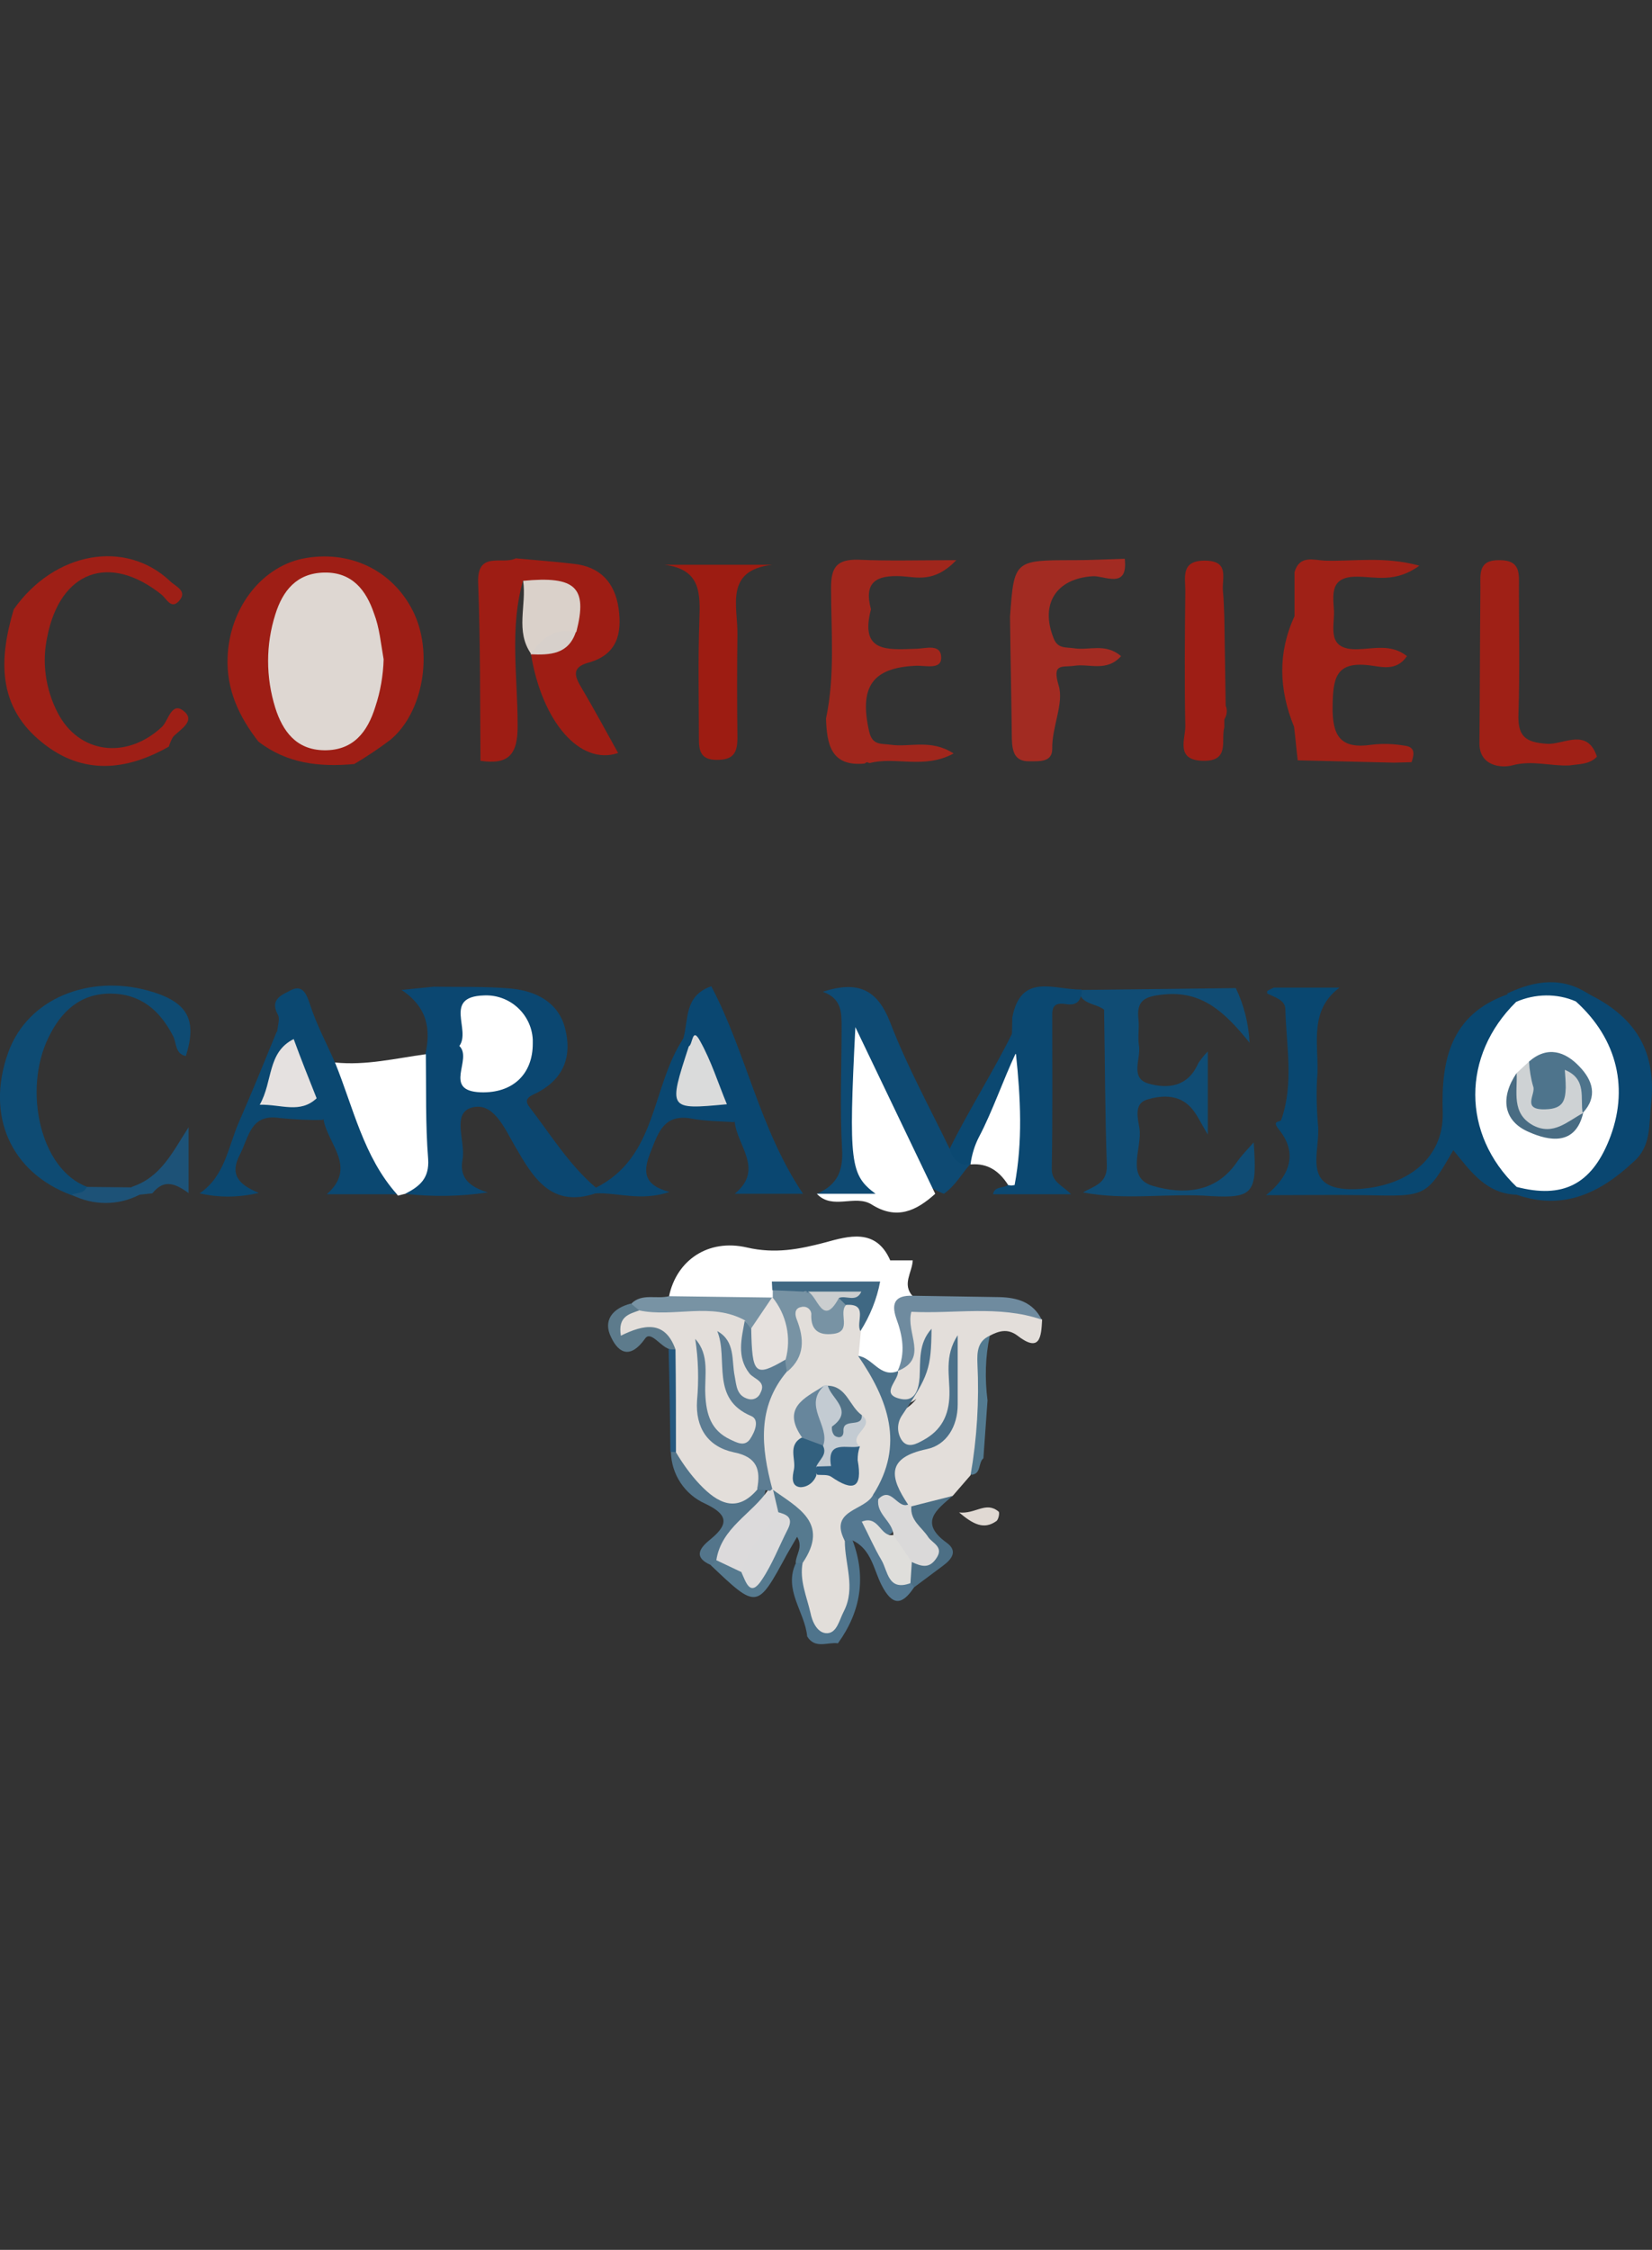 <?xml version="1.0" encoding="utf-8"?>
<!-- Generator: Adobe Illustrator 22.0.1, SVG Export Plug-In . SVG Version: 6.00 Build 0)  -->
<svg version="1.1" id="Layer_1" xmlns="http://www.w3.org/2000/svg" xmlns:xlink="http://www.w3.org/1999/xlink" x="0px" y="0px"
	 viewBox="0 0 360 490" style="enable-background:new 0 0 360 490;" xml:space="preserve">
<rect x="0" y="0" width="360" height="490" fill="#333333" stroke="none"/>
<style type="text/css">
	.st0{display:none;}
	.st1{fill:#231F20;}
	.st2{display:none;fill:#FCFCFC;}
	.st3{display:none;fill:#6E1515;}
	.st4{display:none;fill:#6D1414;}
	.st5{display:none;fill:#6E1414;}
	.st6{display:none;fill:#701717;}
	.st7{display:none;fill:#701818;}
	.st8{display:none;fill:#711919;}
	.st9{display:none;fill:#833838;}
	.st10{display:none;fill:#6F1616;}
	.st11{display:none;fill:#924F4F;}
	.st12{display:none;fill:#FEFEFE;}
	.st13{display:none;fill:#7A2929;}
	.st14{display:none;fill:#F6F2F2;}
	.st15{display:none;fill:#F9F6F6;}
	.st16{display:none;fill:#F5F0F0;}
	.st17{display:none;fill:#EEE4E4;}
	.st18{display:none;fill:#F9F5F5;}
	.st19{display:none;fill:#EBDFDF;}
	.st20{display:none;fill:#CCADAD;}
	.st21{display:none;fill:#0B0B0B;}
	.st22{display:none;fill:#0A0A0A;}
	.st23{display:none;fill:#FDFDFD;}
	.st24{display:none;fill:#E9E9E9;}
	.st25{display:none;fill:#FBFBFB;}
	.st26{display:none;fill:#FAFAFA;}
	.st27{display:none;fill:#C2A221;}
	.st28{display:none;fill:#EFEEEA;}
	.st29{display:none;fill:#F0EFEA;}
	.st30{display:inline;fill:#B5962B;}
	.st31{display:inline;fill:#B49629;}
	.st32{display:inline;fill:#010101;}
	.st33{display:inline;fill:#020202;}
	.st34{display:inline;fill:#030303;}
	.st35{display:inline;fill:#B7A859;}
	.st36{display:inline;fill:#B6A557;}
	.st37{display:inline;fill:#B8A555;}
	.st38{display:inline;fill:#FFFFFF;}
	.st39{display:inline;fill:#242021;}
	.st40{display:inline;fill:#262223;}
	.st41{display:inline;fill:#2A2728;}
	.st42{display:inline;fill:#E3E2E3;}
	.st43{display:inline;fill:#FBFBFB;}
	.st44{display:inline;fill:#F8F8F8;}
	.st45{display:inline;fill:#3B3B3D;}
	.st46{display:inline;fill:#3A3A3C;}
	.st47{display:inline;fill:#3C3C3E;}
	.st48{display:inline;fill:#404042;}
	.st49{display:inline;fill:#FDFDFD;}
	.st50{display:inline;fill:#FCFCFC;}
	.st51{display:inline;fill:#FEFEFE;}
	.st52{fill:#9E1D14;}
	.st53{fill:#9E1E15;}
	.st54{fill:#A0261C;}
	.st55{fill:#A22B22;}
	.st56{fill:#9E1F16;}
	.st57{fill:#9D1C12;}
	.st58{fill:#DAD1CA;}
	.st59{fill:#0B4771;}
	.st60{fill:#0E4B73;}
	.st61{fill:#FFFFFF;}
	.st62{fill:#0B4871;}
	.st63{fill:#4F748C;}
	.st64{fill:#1D5277;}
	.st65{fill:#094770;}
	.st66{fill:#104C74;}
	.st67{fill:#0A4771;}
	.st68{fill:#547B91;}
	.st69{fill:#0E4A73;}
	.st70{fill:#567A8F;}
	.st71{fill:#7893A4;}
	.st72{fill:#53758B;}
	.st73{fill:#5D7B8C;}
	.st74{fill:#25587E;}
	.st75{fill:#9F2016;}
	.st76{fill:#9F2117;}
	.st77{fill:#D7D0CB;}
	.st78{fill:#DED7D2;}
	.st79{fill:#E3DEDA;}
	.st80{fill:#547891;}
	.st81{fill:#4C6F85;}
	.st82{fill:#E0D9D3;}
	.st83{fill:#E5E1E0;}
	.st84{fill:#E2DEDA;}
	.st85{fill:#6F8B9F;}
	.st86{fill:#DADBDB;}
	.st87{fill:#3F6883;}
	.st88{fill:#4C718A;}
	.st89{fill:#DCDADB;}
	.st90{fill:#DBDADB;}
	.st91{fill:#5D7D93;}
	.st92{fill:#E6E1DE;}
	.st93{fill:#DAD9D9;}
	.st94{fill:#DFDEDB;}
	.st95{fill:#C3CBD2;}
	.st96{fill:#305F81;}
	.st97{fill:#67869C;}
	.st98{fill:#32607E;}
	.st99{fill:#517287;}
	.st100{fill:#4E748C;}
	.st101{fill:#CED2D4;}
	.st102{fill:#496C83;}
	.st103{fill:#CBCECF;}
</style>
<g class="st0">
	<path class="st1" d="M194.7,220.9l-5-13.2h-19.1l-13.3,34.8h-4.5l24.9-64.3h5.1l16.5,42.6L194.7,220.9z M182.9,189.3
		c-0.3-0.9-0.7-1.7-1-2.6l-0.8-2.3c-0.2-0.7-0.4-1.3-0.6-1.7c-0.1-0.3-0.2-0.5-0.3-0.8c-0.1,0.3-0.1,0.6-0.2,0.8
		c-0.1,0.5-0.3,1-0.6,1.8l-0.8,2.3c-0.3,0.8-0.6,1.7-1,2.5l-5.7,15h16.6L182.9,189.3z M192.7,186.8v-3.7h22.4v42.6h-4.3v-18.1h-69.5
		V204h69.5v-17.3L192.7,186.8z M33.9,329l-5.1-13.3H9.6l-5,13.2H0L16.7,286h5.2l16.7,42.9L33.9,329z M21.9,297
		c-0.3-0.9-0.7-1.7-1-2.6l-0.8-2.4c-0.2-0.7-0.4-1.3-0.6-1.7c-0.1-0.3-0.2-0.5-0.3-0.8c0,0.1-0.1,0.4-0.2,0.9
		c-0.1,0.5-0.3,1-0.6,1.8l-0.8,2.3c-0.3,0.8-0.6,1.7-1,2.5L10.9,312h16.7L21.9,297z M76.3,328.9l-28-37.7l0.1,2.7
		c0,0.8,0,1.6,0.1,2.5c0.1,0.9,0,1.8,0,2.6v29.9h-4V286h5l28.2,37.9c0-0.9-0.1-1.7-0.1-2.6c-0.1-0.9-0.1-1.7-0.1-2.7s0-2,0-3V286h4
		v42.9L76.3,328.9z M123,328.9l-28-37.7l0.1,2.7c0,0.8,0,1.6,0,2.5c0,0.9,0,1.8,0,2.6v29.9h-3.9V286h5l28.2,37.9
		c0-0.9,0-1.7-0.1-2.6c-0.1-0.9-0.1-1.7-0.1-2.7c0-1,0-2,0-3V286h4v42.9L123,328.9z M168.4,328.9l-5-13.3h-19.3l-5,13.3h-4.6
		l16.7-42.9h5.2l16.7,42.9L168.4,328.9z M156.4,297c-0.3-0.9-0.7-1.7-1-2.6c-0.3-0.9-0.6-1.7-0.8-2.4s-0.4-1.3-0.6-1.7
		c-0.1-0.3-0.2-0.5-0.3-0.8c0,0.1-0.1,0.4-0.3,0.9s-0.3,1-0.6,1.8c-0.2,0.7-0.5,1.5-0.8,2.3c-0.3,0.8-0.6,1.7-1,2.5l-5.7,15.1h16.8
		L156.4,297z M201.3,289.6V307h21.4v3.7h-21.4v18.2H197V286h26.6v3.7H201.3z M235.6,328.9V286h4.4v42.9L235.6,328.9z M252,328.9V286
		h28.3v3.6h-23.9V305h22.1v3.5h-22.1v16.7h25.2v3.6H252z M290.3,328.9V286h4.4v39.2h21v3.7L290.3,328.9z M360,307
		c0.1,3.2-0.5,6.4-1.6,9.5c-1,2.6-2.5,4.9-4.4,6.9c-1.9,1.9-4.1,3.3-6.6,4.2c-2.6,0.9-5.4,1.4-8.2,1.4h-15.6V286h13.7
		c3.1,0,6.2,0.4,9.2,1.2c2.6,0.7,5.1,2,7.2,3.8c2.1,1.8,3.7,4,4.7,6.5C359.5,300.5,360.1,303.7,360,307L360,307z M355.5,307
		c0.1-2.7-0.4-5.4-1.3-7.9c-0.8-2.1-2.1-3.9-3.8-5.4c-1.7-1.4-3.7-2.5-5.8-3c-2.4-0.7-4.9-1-7.5-1h-9.2v35.5h10.6
		c2.3,0,4.6-0.4,6.8-1.2c2-0.7,3.9-1.9,5.4-3.5c1.6-1.6,2.8-3.6,3.5-5.7C355.1,312.3,355.6,309.6,355.5,307L355.5,307z"/>
</g>
<path class="st2" d="M155,251.2c6.8,0.9,6.5,6.6,6.1,10.9c-0.2,4.3-4.3,3.4-7.8,4c-6.9,1.1-13.6-0.8-20.6,0.2
	c-8.2,1.2-16.8-2.4-22.8-9.3c-1.5-1.7-3.2-3.6-5.4-2.7c-3.1,1.2-0.3,3.7-0.3,5.5c0.2,3.7-1.1,5.2-5.1,5.8
	c-9.2,1.2-18.3,0.9-27.5,1.4c-13.5,0.7-27-0.8-40.4,0.6c-8.6,0.8-17.4-1.7-26.4-0.8c-3.7,0.3-5-2.2-4.6-5.4c0.5-3.9,1-7.7,3.2-11.1
	c1.5-2.4,3.4-4.5,3.3-7.6c0-4.4,2.9-4.6,6.2-4.5c1.5,4.1-1.6,7.1-2.5,10.6c-1.4,2.6-2.7,5.3-4.3,7.9c-0.7,1-1.6,2.4,0.3,3.1
	c1.2,0.3,2.7,0.2,2.5-1.7c-0.3-3.9,1.5-6.2,5.2-6.8c3.7-0.6,7.2,0.5,9.1,4.4c0.3,1.8,0.1,3.9,2.9,4.2c12.1,1.2,24.4-0.1,36.5-0.2
	c3.9,0,4.4-3.2,1.6-8.2c-3.6-1.8-6.5-3.7-2.5-8.2c2.6-2.9,0.2-3.9-2.3-4.6c-1.2,2.3,0,4.5-0.8,6.6c-2,5.5,1,6.5,5.4,6.2
	c1.1,2.2,0,4-1.1,5.7c-0.7,0.8-1.6,1.5-2.7,1.8c-3.3,0.7-6.6,1-9.6-0.7c-3.3-7.9-1.4-16.1-1.4-24.2c0-1.4,1.6-3.1-0.6-4
	c-1.6-0.7-3.4-0.8-5.1-0.1c-2,0.9-0.5,2.6-0.5,4c0,7.8,0.9,15.5-0.6,23.3c-4.5,4.5-8.7,5.2-11,0.7c-4.1-8.2-9.2-16-10.3-25.4
	c0.8-2,2.8-1.5,4.3-2.2c-1.4-0.1-2.4,0.6-3.6,0.7c-4.4-1.5-5.3,3.1-8,4.5c-0.8-2.2-1.6-4.4-2.5-6.6c-2-4.5-0.8-9.9,3.1-12.9
	c2.6-2.2,7.1-5.2,11-0.1c1.4,1.8,2.7,0.1,3.1-1.5c1.2-6.1,3.4-3.5,5.5-0.6c0.3,0.6,0.7,1.1,1.1,1.6c1.6,1.1,1.9,4.1,4,3.7
	c2-0.3,2.3-2.8,2.5-4.8c0.2-1.2,0.6-2.8,2.2-2.6c1.5,0.2,1.6,1.8,1.7,3.2c0.1,6.5,2.7,6.3,7.2,3.2c2.6-1.9,9.4,4.4,9.6,8.9
	c0.1,1.5-1.6,4,1.4,4c1.9,0,1.2-2.4,1.4-3.9c0-2.8,0.3-5.7-1.1-8.3c-1.7-2.9,0.1-4.6,2.6-5.2c2.5-0.6,5.3,0.1,6,3.3
	c0.3,1.6-1.9,4.1,1.7,4.3c1.9,0.3,3.9-0.6,4.9-2.3c2.3-3.4,7.2-3.6,8.9,0.1c1.6,3.4,3.7,3.7,6.7,3.6c3.3-0.1,6.5,0,8.8,2.7
	c1.9,2.2,4.1,0.7,5.9-0.3c4.4-2.4,9.6-2.8,14.4-1.1c5.4,1.8,6.2,3.5,2.5,8.2c-7.4,9.1-3.5,19.4-3.5,29.2c0,0.8,1.1,1.1,1.9,0.3
	c0.1-0.1,0.3-0.3,0.5-0.3c2.8-0.9,8.2-6,9.2-8.7c0.5-0.5,1-0.8,1.7-1c4.6-0.9,9.1-1,11.2,4.4c-0.3,8.4,5.5,2.5,8.3,4.3
	C157,256.5,152.5,254.3,155,251.2z"/>
<path class="st3" d="M273,261.5c6-5.9,5.9-28.2,0.1-33.5c8.6-0.6,16.4-1.2,24.1,1c2.9,0.9,5.6,3.5,4.8,6.2c-2,6.1,0,11.2,1.4,16.9
	s-4,8.8-9.3,9.3C287.5,262,280.8,261.5,273,261.5z"/>
<path class="st4" d="M327,256.3l-6.6-8.6c-0.5,5.3-2.3,9.6,4.2,13.1c-5.8,1-11.7,1.2-17.6,0.5c5.1-6.8,5-27.4-0.8-33.6
	c9.1,0.1,17.1-1.1,24.9,1.5c5.1,1.7,8.2,8.9,4.5,12c-6.2,5.4-2.3,9.2,0.2,13.6c0.2,2,4.3,3.7,1.7,5.5c-1.9,1.2-5.7,1.8-7.8-1.4
	C329,258,328,257.1,327,256.3z"/>
<path class="st5" d="M244.6,257.3c0-6.7,0-13.4,0.1-20c0.1-3.4-0.1-6.5-4-8.6c8.4-0.9,16.5-2.5,24.4,1c5.1,2.3,5.8,6.9,1.9,11.6
	c-1.6,2-1.7,3.2,0.3,4.6c4,2.8,4.5,6.5,1.8,10.5c-2.2,1.8-4.2,3.7-7,4.3c-3.9,0.8-6-0.1-3.7-4.5c1.5-3.4,1.6-6.5-2.4-8.3
	c-3.4,2.7-1.5,6.3-1.6,9.5c-0.1,3.5-2,4-4.6,3.5C247.7,260.5,243.4,262.9,244.6,257.3z"/>
<path class="st6" d="M244.6,257.3c0.8,4.3,4.2,2.9,6.7,2.7c3.4-0.3,0.9-3.1,1.1-4.5c0.1-2.4,0.2-4.6,0.1-7c0.1-4.1,1.8-5.1,5.2-2.4
	c-3.6,6.6-3.3,7.7,2.5,10.1c0.1,1.5-2.4,2.4-1.1,3.7c1,1.1,2.7,0.1,4.1-0.3c2.2-0.8,3.5-3.1,6-3.2c-1.2,3.6-4.5,5-7.6,5
	c-12.8,0.3-25.7,0.1-39.7,0.1c2.5-2.8,4.9-5.7,1.4-7.8c-2.9-2-6.8-2-9.6,0.1c-3.4,2.7-0.3,5.1,3.7,7.7h-13c6.8-10,10.3-21,15.1-31.4
	c1.4-2.8,2-3.4,3.9-0.1c4,7.6,7.1,15.5,10.4,23.4C236.4,260.1,239,260.8,244.6,257.3z"/>
<path class="st7" d="M176.9,227.6c10,0,18.2-0.9,26.2,0.3c5.9,0.9,1.7,6.5,2.6,9.9c-2.4,0.6-2.7-0.9-3.2-2c-1.6-4-4.9-5-8.5-4.2
	c-4.1,0.9-1.9,4.6-2.3,7.1c-0.2,1.4-0.5,3.5,1.4,3.9c1.5,0.2,2.5-1.4,3.3-2.7c0.8-1.4,0.3-3.2,3.1-3.3c1.4,5.5,0.3,11.1,0.6,16.8
	c-1.2-0.1-1.8,0-2-0.2c-1.6-2-2-7-5-5.4c-3.2,1.8-1.6,6.6-0.7,10.1c0.3,1.4,2.9,1.2,2.5,3.7h-15.9C183.3,253,183,233.4,176.9,227.6z
	"/>
<path class="st7" d="M9,248.5l3.6-10.3l1.2-2.6c0.1-1.2,1.1-2.3,1.5-3.4c1.4-3.9,3.2-5,6.3-1.7c1,0.1,1.1,0.5,0.5,1.1
	c2,8.3,6.5,15.5,9.4,23.3c1.8,5,5.4,6.3,10,2.6c3.1,0.3,6.3,2.7,9.3-0.3c3.3,1.1,6.9,1.1,10.2,0c0.7,0.3,1.4,1.1,2,0.6
	c1-0.9-0.3-1-0.8-1.6c0.2-1.8,2.2-2.9,1.7-5v0.1c1.4-1,3.2-4.5,3.7,0.3c1,8.6-0.3,10-9.1,10H19.9c-0.3-2.9,3.7-3.9,2-6.6
	c-2.2-4.9-6.5-3.7-10.1-3.1C7.8,252.9,7.9,251.3,9,248.5z"/>
<path class="st4" d="M154.9,251.2c0.2,2.4,1.1,4.5,2.6,6.3c0.9,1.1,2.9,1.8,1.7,3.5c-0.5,0.7-2.3,0.7-3.5,0.7c-4,0.1-7.9,0-12.8,0
	l4.1-5.1c-2.3-5.5-3.4-5.9-11.4-3.9l0.1-0.1c-1.2,1.1-2.4,2.6-2.2,4.4c0.3,2.7-0.7,4.6-3.4,3.7c-3.1-1-0.2-3.1-0.1-4.6
	c3.2-10,8-19.1,12.8-29.3C148.7,234.8,150,243.8,154.9,251.2z"/>
<path class="st8" d="M327,256.3c1.2,0,2.5,0.7,3.2,1.8c1.1,2.2,3.9,2.9,6.1,1.8c2.9-1.5-1.6-3.3-0.3-5.2c1.2,1.1,2.3,2.7,3.7,3.5
	c3.2,1.5,6.2,1.5,6.5-3.1c0.2-7.1-0.1-14.3,0.1-21.4c0.1-2.8-2.8-2.8-3.6-5.3c5.6-1.8,11-0.5,16.9-0.8c-5.7,8.5-5.6,27.4,0.5,33.4
	c-8.4,1.6-16.2,0-23.9,0.8C331.4,262.2,328.4,260.8,327,256.3z"/>
<path class="st9" d="M130.1,256.2c0.7,1.2-1.6,3.3,0.6,3.9s2-1.6,2-3.1c0.1-2,0.6-3.9,2.9-4.3c-0.5,1.1-1.5,2.4-1.4,3.5
	c0.2,6.1,0.3,6.1-6.7,5.8c-0.8-0.1-1.7-0.2-2.5-0.3C125.2,258.2,128.3,257.9,130.1,256.2z"/>
<path class="st3" d="M101.4,261.4c-3.4,0.6-6.8,0.6-10.2,0c3.4-3.5,4.3-7.9,3.9-12.7c-0.6-5.7,1.2-11.6-1.4-17.1
	c-0.9-1-3.4-0.7-2.9-2.7c0.3-1.6,2-1.1,3.3-1.2c5.6-0.6,10.1,0.5,12.9,6c1.6,2.9,4.1,5.5,6.2,8.3c0.9,1.1,2.9,2.6,3.1,0.1
	c0.1-4.5,2.6-10.2-4.9-12.7c3.9-2.7,7.5-1.6,10.8-1.5c1.2,0,1.8,1.8,0.7,2.3c-4.9,2.4-2.8,6.8-3.1,10.3c-0.3,7.1-0.1,14.2-0.1,23.2
	c-8.3-8-13.6-16.4-19.9-23.9c-0.3-0.5-0.9-0.7-0.9-0.5C98.1,246.9,96.2,254.5,101.4,261.4z"/>
<path class="st7" d="M87.1,261.4h-18c5.9-3.1,5.6-6.8,5.4-10.6c-0.1-5.2,0-10.4,0-15.5c0-1.8,0.5-3.7-2.2-4.9
	c-2.6-1.1-1.2-2.5,0.6-2.6c4.5-0.3,9.1-0.3,13.6,0.2c2.3,0.3,1.9,2-0.5,2.5c-2.7,1.1-2,3.5-2,5.5c0,5,0.3,10-0.1,15
	C83.5,254.7,84.6,258.5,87.1,261.4z"/>
<path class="st10" d="M50.9,257.3c0,1.1,0.9,3.2-1.1,2.8c-2.8-0.3-6.7,2.4-8.2-2.5c0-6.9-0.1-13.8-0.1-20.8c0-3.2,0.6-6.6-5.8-7.8
	c7.7-2.2,13.3-1.2,19.3-0.6c-4,2.4-4.3,5.5-4.2,9.3C51.1,244.3,51,250.7,50.9,257.3z"/>
<path class="st11" d="M87.1,261.4c-2.4-1.6-4.1-3.5-4-6.8c0.2-6.5,0-12.9,0.1-19.4c0-2-0.7-4.6,2.7-4.8c-3.2,8.5-1,17.3-1.2,26.1
	c0,2.3,2.8,3.4,4.9,3.1c2.5-0.5,4.8-1.9,4.5-5.2c-0.3-7.5-0.3-15.1-0.5-22.5c1.9,0.7,2.5,2.3,2.5,4.1c0.1,6,0.1,12,0.1,18
	c0,3.6-2.4,5.8-5.1,7.7L87.1,261.4z"/>
<path class="st12" d="M64,251.3c-2.4,0.6-4.3,3.9-6.9,1.8c-2.4-1.9-0.6-4.8,0-7.1c0.3-1.5,0-3.1,0.3-4.4c0.3-1.8-2.3-5,1.1-5.2
	c2-0.1,4.9,1.7,6.5,3.4c2.2,2.4-0.5,3.7-2.3,4.9C57.3,247.9,64.2,248.9,64,251.3L64,251.3z"/>
<path class="st12" d="M40.3,244.9c0.1,1.4,0.1,2.7,0,4.1c-0.3,1.9,1.2,5.2-1.5,5.4c-2.4,0.2-4.3-2.5-4.9-5.2c-0.3-1-0.3-2.2,0-3.2
	c1.5-3.3,0.1-9.7,4.3-9.5C42.8,236.7,38.7,242.6,40.3,244.9z"/>
<path class="st13" d="M9,248.5c-0.3,3.4,1.6,2.7,4,2.8c3.4,0.1,8.3-2.3,9.1,4c-1.2-1.2-2.4-2.7-4.3-2.5c-2.5,0.2-5.2-1.1-7.3,1.5
	c-2.4,3.1,1.4,4.4,2.2,7.1c-3.9,0.8-7.8,0.7-11.7-0.2C5.1,257.3,6,252.3,9,248.5z"/>
<path class="st11" d="M101.4,261.4c-3.7-3.3-6-19-3.1-22.5c0.8-0.9,1.4,0.2,1.7,1c-1.6,7-4.1,14.3,2.5,20.4c0.1,0.1,0,0.5-0.1,0.6
	C102.1,261.1,101.7,261.3,101.4,261.4z"/>
<path class="st12" d="M22.2,231.6l-0.5-1.1c0.6-0.3,1.1-0.6,1.7-0.8c1.6-0.5,3.1-2.8,4.9-0.7c0.6,0.6,0.8,1.5,0.6,2.3
	c-1.4,2.6-3.3,0.5-4.9,0.5C23.4,231.7,22.9,231.6,22.2,231.6z"/>
<path class="st10" d="M62.3,256.3l4.8-2.4c-2.3,2.8-0.9,6.5-5,6.3c-2.3-0.1-1-1.8-1-2.8L62.3,256.3z"/>
<path class="st9" d="M135.6,252.8c6.8-3.4,10.4-2.2,11.4,3.9C144.6,251.3,139.7,253.1,135.6,252.8z"/>
<path class="st14" d="M286.5,252.1c0.7-2-1.2-5.5,2.4-5.8c3.5-0.1,5.2,2.6,5.2,6.1c0,3.1-1.9,5.2-4.6,5.3
	C285.2,258,287.3,254.1,286.5,252.1z"/>
<path class="st15" d="M286.5,237.2c0.6-2.2-0.9-5.3,2-5.4c2.9-0.1,4.4,2.4,4.3,5.3c0,2.6-1.5,4.9-4.1,4.9
	C285.4,241.8,287.4,238.5,286.5,237.2z"/>
<path class="st16" d="M319.7,237.3c1-2.2-1.6-6,3.1-5.8c3.6,0.1,4.4,2.9,4.4,6c0,3.1-0.6,5.8-4.4,5.9
	C317.6,243.4,321,239.2,319.7,237.3z"/>
<path class="st17" d="M260.3,256.2c-1.9,0.5-3.9,3.3-5.8,1.2c-2.3-2.4-1-5.8-1-8.7s2.4-2.5,4.3-2.6
	C260.9,248.8,262.3,252,260.3,256.2z"/>
<path class="st18" d="M255.9,231.6c2.5,0.5,4.2,2.7,3.9,5.2c0,2.5-1.1,5.1-3.9,5c-4.2-0.2-2-3.9-2.4-6
	C253.3,234,252.9,231.7,255.9,231.6z"/>
<path class="st17" d="M221.1,246.9c0.3,2.2-1.1,2.4-2.7,2.5c-1.4,0-2.7-0.3-2.4-2c0.3-1.7,0.6-3.7,2.5-4.1
	C220.7,243,220,245.9,221.1,246.9z"/>
<path class="st19" d="M15.8,249.5c-1.7-0.1-3.9-0.3-3.3-2.6c0.3-1.2,0.6-3.4,3.1-3.4s2.4,2.2,2.8,3.5
	C19.1,249.1,17.5,249.5,15.8,249.5z"/>
<path class="st20" d="M143.2,247.4c0.1,2.4-1.5,2.4-2.9,2.3c-1.7,0-3.9-0.1-3.1-2.6c0.6-1.6,0.2-4.5,2.7-4.4
	C142.4,242.7,142.4,245.7,143.2,247.4z"/>
<path class="st21" d="M238.7,209.3c-3.4,4.1-4.8,8.5-6.1,12.8c-2.6,8.3-5.1,16.5-7.3,24.9c-1,3.6-3.4,3.3-5.9,3.3s-4.1-0.3-5.4-3.8
	c-4.5-12.2-7.8-24.8-13.2-36.8v17.6c0,19.1,0,38.2,0,57.3c0,5.2-9.3,12.9-14.5,12.1c-3.1-0.5-3.6-2.5-3.6-5.2c0.1-8-0.5-16,0.2-23.9
	c0.7-8.8-1.9-16.3-6.6-23.4c-3.3-5.1-6.2-10.4-8.8-15.9c-0.9-2.3-3.2-3.7-5.7-3.4c-8.9,0.2-17.8,0.1-26.7,0c-2.7,0-3.6,0.9-4.4,3.6
	c-3,9.5-6.2,18.9-10,28c-2,4.7-7,2.2-10.4,1.9c-3.2-0.3-0.7-3.3-0.5-5c3.7-23.9,8.7-47.6,12-71.6c1.4-9.9,3.8-19.6,5.2-29.5
	c1.2-7.3,1.7-14.7,1.7-22.1c-0.1-4.4,1.2-9.1-3.8-12.1c-0.9-0.5-1.4-2.2-1.7-3.3c-2.1-6.8-1.6-7.5,5.5-7.5c9.6,0,19.3,0.4,28.9-0.1
	c6.1-0.3,8,2.6,8.9,7.8c1.8,9.6,2,19.5,4.5,29.1c0.9,3.3,2,4.5,5.5,4.2c4.2-0.4,8.5-0.1,12.8-0.1c6.3,0,8.9,2.4,10.9,8.7
	c4.1,13,8.4,26,12.8,38.9c1.6,4.7,1.9,9.8,5.1,14c0.6,0.8,0.6,2.2,2.1,2.2c1.8-0.1,1.9-1.4,2.2-2.7c2.6-12.1,5.9-24,10-35.6
	c2.6-7.6,5.2-15.3,7.7-23c0.4-1.3,1.1-2.4,2.5-2.7c4.9-1,9.8-1.9,14.7-2.7c4-0.7,5.7,1.5,6.1,5.3c0.4,4.5-0.3,9.2-4,11.5
	c-3.7,2.4-3.6,5-3.6,8.4c0,39.1,0,78.2,0,117.4c0,6.3-1,7.3-8,7.3c-6.6,0-8.2-1.4-8.2-7.3c0-24.1,0-48.2,0-72.3
	C239.5,213.5,240.1,211.6,238.7,209.3z"/>
<path class="st22" d="M210.7,350c-3.3,3.3-3.1,7.6-4.8,11.3c-0.6,1.3-0.6,2.8-2.7,2.7c-2.1-0.2-2.3-1.6-2.5-3
	c-0.5-3.8-2.3-7-4.2-10.6v6c0,6.2-0.3,12.4,0.1,18.6c0.3,3.9-2.5,4.8-4.7,6.3c-1.4,0.9-2.4-0.1-2.4-1.8c0-1.4,0-2.9,0-4.3
	c0-13.4,0-26.8,0-40.2c0-2.6,0.2-5.2-2.4-6.9c-0.9-0.6-1.2-1.7-0.8-2.7c0.4-1.1,1.4-0.6,2.2-0.7c6.1-0.4,6.1,0.1,8.4,5.9
	c2.3,5.8,3.1,12.5,6.8,18.8c2.5-7.8,4.8-14.9,7-22c0.4-1.4,0.4-3.1,2.4-2.8c2.1,0.3,4.8-1.6,6.5,0.5c1.1,1.4,0.3,3.4-0.9,4.8
	c-1.3,1.6-1.3,3.4-1.3,5.3c0,13.7,0,27.4,0,41.1c0,2.4-0.1,4.1-3.3,4.1c-3.2,0-3.3-1.6-3.3-4.1C210.8,367.6,210.7,358.8,210.7,350z"
	/>
<path class="st21" d="M248.1,352.7c0,6.9-0.1,13.8,0,20.7c0.1,3.3-1.1,5.5-4.3,6.6c-6.1,2.3-12.1,3.5-17.7-1.5
	c-2-1.6-3.2-4.1-3.1-6.7c0.1-12.7,0-25.3,0.1-38c0-4.3,4.6-10,8.8-10.6c2.6-0.4,5.2-0.3,7.8,0.2c6.9,1.3,8.3,3.3,8.4,10.3
	C248.1,340,248.1,346.3,248.1,352.7z"/>
<path class="st22" d="M110.1,353c0,6.8-0.2,13.5,0.1,20.3c0.4,2.9-1.4,5.7-4.2,6.7c-6.4,2.7-12.7,3.3-18.5-1.6
	c-2-1.7-2.3-3.9-2.4-6.2c0-13.2,0-26.5,0-39.7c0-3.7,5.2-8.9,9.1-9.2c3.7-0.3,7.5-0.3,11,1.4c2.8,1.4,4.9,3.3,4.9,6.8
	C110,338.6,110.1,345.8,110.1,353z"/>
<path class="st21" d="M359.9,352.6c0,7.2-0.1,14.4,0.1,21.6c0.3,2.5-1.2,4.9-3.6,5.6c-6.2,2.4-12.2,3.8-18.1-1.2
	c-1.9-1.5-3-3.8-3-6.3c0-13.2,0-26.5,0-39.7c0-3.7,5-9,9.2-9.4c4-0.6,8.1,0,11.8,1.6c2.4,1.1,3.9,3.6,3.7,6.2
	C359.8,338.2,359.9,345.4,359.9,352.6z"/>
<path class="st22" d="M306.9,381.5c-4.1-3.8-8.5-5.8-14.3-5.5c-4.1,0.2-7.5,1-10,4.2c-0.9,1.1-2.1,1.9-3.3,1.2
	c-1.2-0.7-0.5-2-0.3-3.2c2.2-11.7,4.6-23.4,6.4-35.1c0.8-5.2,2.2-10.7-1.1-15.8c-1-1.5-0.5-3,1.9-2.9c3.9,0.1,7.8,0,11.7,0
	c1.5,0,2.2,0.4,2.5,2.2c2.1,12.4,4.5,24.8,6.4,37.3c0.9,5.6,0.8,11.3,1.2,17L306.9,381.5z"/>
<path class="st22" d="M35.6,380.9c0-15,0-30,0-44.9c0-2.8-0.1-5.6-2.4-7.5c-0.9-0.7-1.3-2-0.9-3.1c0.4-1.4,1.8-1.2,2.9-1.2
	c5.3,0.1,10.7,0.2,16,0.5c3,0.2,5.9,3.8,5.9,7c0,14.8,0,29.7,0,44.5c0,2.2,0,5.3-2.4,5.1c-2.8-0.4-4.8-2.9-4.6-5.7
	c0.2-7.3,0.1-14.7,0.1-22c0-6.2-0.1-12.4,0-18.6c0-2.6-0.3-4.8-3.5-4.7c-2.8,0-4.5,0.7-4.5,4.5c0.3,13,0.1,25.9,0.1,38.9
	C42.5,379,41.5,380,35.6,380.9z"/>
<path class="st22" d="M138.4,354.7c0,7.2-0.1,14.4,0,21.6c0,2.4-0.6,5.1-2.8,5c-2.2-0.1-4-2.2-4-5.2c0.1-13.5,0-27.1,0-40.6
	c0-4.6-3.2-6.5-7.4-4.6c-1.9,0.9-1.1,2.5-1.2,3.7c-0.1,13.1,0,26.2,0,39.3c0.1,1.1,0.1,2.3-0.1,3.4c-0.8,2.6-3.3,3.5-5.4,3.5
	c-2.3,0-1.1-2.4-1.1-3.7c-0.1-13.4-0.1-26.7,0-40.2c0-3.2-0.1-6.2-2.2-8.9c-1.8-2.2-0.8-3.8,2-3.8c5.3,0.1,10.7,0.2,16,0.5
	c3.5,0.2,6.3,3.8,6.3,7.4C138.4,339.7,138.4,347.2,138.4,354.7z"/>
<path class="st22" d="M13.5,324.5c7.5,0,7.6,0,8.9,7.3c2.8,15.3,5.4,30.5,8,45.8c0.2,1.3,1.4,3.3-0.9,4c-2.3,0.6-3.1-1.4-3.5-2.9
	c-1.5-6.9-5.8-8.2-12.4-8.3c-5.6,0-6.3,3.5-8.6,6.5c-1.3,1.6-1,5.7-4,4.5c-2.1-0.9-0.1-3.9,0.2-5.9c1.9-12.5,4.3-24.9,6.2-37.4
	c0.5-3.3,1.4-7-1.3-10.3c-1.2-1.5-1-3.3,1.8-3.3C9.8,324.6,11.6,324.5,13.5,324.5z"/>
<path class="st22" d="M253.4,353.7c0-7.3,0-14.7,0-22c0-1,0.2-2.2-0.3-2.9c-3.3-4.3-0.3-4.3,2.8-4.2c0.4,0,0.9,0,1.3,0
	c15.5-1.2,19.3,5.9,18.5,19.3c-0.2,2.9-1.7,5.1-2.9,7.6c-1.1,2.2-1.8,4.3,0.3,6.7c1.3,1.8,2,3.9,1.8,6.1c0.1,4.9,0.2,9.8,0.3,14.7
	c0,1.1,0.7,2.8-1.5,2.8c-1.8,0-1.8-1.3-2.1-2.7c-1-5.5-2.4-10.9-3.2-16.5c-0.7-5-4.3-2.5-6.7-2.9c-3.3-0.4-2,2.4-2.1,3.9
	c-0.2,4.2,0,8.3-0.1,12.5c0,2.3,0.8,5.6-2.9,5.6s-3.2-3.3-3.2-5.8C253.4,368.5,253.4,361.1,253.4,353.7L253.4,353.7z"/>
<path class="st22" d="M157.7,346.9c1.1-5,2.1-10.1,3.2-15.1c0.1-1.1,0.3-2.2,0.5-3.3c0.9-2.6,2.5-5.1,5.5-4.4c3.2,0.8,1.7,4,1.4,5.8
	c-2.1,11.7-4.7,23.4-6.8,35.1c-0.9,5.1-1.8,10.2-3,15.2c-0.3,1.4-0.7,2.1-2.2,1.9c-2.5-0.4-5.4,0.4-7.2-1.8
	c-0.9-1.1,0.3-2.5,1.1-3.4c5-5.9,4.2-12.5,2.3-19.1c-2-7-4.2-14-6.5-20.9c-0.7-2-0.8-4.3-3.4-5.6c-2.2-1.1-2.9-3.3,0.5-4.5
	c1.2-0.4,2.4-0.9,3.6-1.5c2-0.9,3.1-0.5,3.7,1.8c1.9,6.7,4.1,13.4,6.2,20L157.7,346.9z"/>
<path class="st21" d="M67,354.7c0-6.8-0.1-13.5,0-20.3c0-2.4-0.2-3.8-3.1-3.7c-2.7,0.1-3.8-1.7-3.6-4.3c0.3-2.9,2.5-1.8,4-1.8
	c4.6-0.1,9.2,0,13.8-0.1c2.1,0,3.2,0.3,3.1,2.8c-0.1,2.1-0.5,3.4-2.9,3c-3.3-0.6-4,1-4,4.1c0.2,13.7,0,27.3,0.1,41
	c0,2.8-0.6,5.5-3.3,5.4c-2.4-0.1-4.3-2.1-4.2-5.4C67.1,368.5,67,361.6,67,354.7z"/>
<path class="st21" d="M317.2,354.7c0-6.9-0.1-13.8,0-20.7c0-2-0.3-3.3-2.7-3.2c-2.2,0-3.8-1-4-3.5c-0.1-1.7,0.3-2.7,2.3-2.7
	c5.5,0.1,10.9,0.1,16.4,0c2.2,0,2.1,1.2,2.2,2.8c0,1.7,0,3.4-2.4,2.9c-4.5-0.8-4.5,1.8-4.4,5c0.1,13.4,0,26.7,0.1,40.1
	c0,2.7-0.6,5.5-3.3,5.4c-2.4,0-4.3-2.3-4.2-5.5c0.1-6.9,0-13.8,0-20.7L317.2,354.7z"/>
<path class="st23" d="M148.3,132c2.8,12.2,5.4,23.3,7.9,34.4c3,12.9,6,25.8,9,38.7c0.6,2.4,0,3.3-2.6,3.3c-8.3-0.1-16.7-0.2-25,0
	c-3.2,0.1-3.6-1.4-3.5-4c0.2-12.2,2.8-24.2,4.6-36.2c1.5-9.9,4.9-19.3,6.7-29C145.8,137,147,135.1,148.3,132z"/>
<path class="st24" d="M182.8,205.9c-3.8-18.3-6.5-36.7-11.2-56.1c3.3,4.1,5.7,7.2,8.3,10s2.9,6.3,2.9,9.9
	C182.8,181.8,182.8,193.9,182.8,205.9z"/>
<path class="st23" d="M240.6,353c0,6-0.1,12.1,0,18.1c0.1,3.1-0.8,5.2-4.3,4.9c-3.1-0.2-6.1-1.1-6.1-5.1c0-8,0-16.1,0-24.1
	c0-4.2,0.1-8.3,0-12.5c-0.1-3.8,1.7-5.1,5.2-5.2c3.5-0.1,5.3,1.3,5.2,5C240.5,340.3,240.6,346.7,240.6,353z"/>
<path class="st2" d="M92.5,351.8c0-6.2,0.1-12.4,0-18.5c-0.1-3.7,2.1-4.2,4.9-4.2s5.3,0.6,5.3,4.1c0.1,12.9,0,25.9,0,38.8
	c0,3-2,4.2-4.5,4c-2.4-0.2-5.7-0.6-5.7-4.4C92.6,365.1,92.6,358.4,92.5,351.8L92.5,351.8z"/>
<path class="st2" d="M352.9,353.1c0,6-0.1,12.1,0,18.1c0.1,3.3-1.5,5-4.5,4.9c-3-0.1-5.8-1-5.8-4.9c0-12.6,0-25.3,0-37.8
	c0-3.6,2.2-4.2,5.1-4.2c3.2,0,5.3,1.1,5.3,4.7C352.9,340.2,352.9,346.6,352.9,353.1z"/>
<path class="st25" d="M293.3,335.2c3.5,11.5,3.8,22.4,6.6,32.8c0.5,1.7-0.3,1.8-1.7,2c-9.9,1.2-10.8,0.4-9.8-9.3
	c0.7-6.7,1-13.4,3-19.9C291.9,339.2,292.4,337.7,293.3,335.2z"/>
<path class="st25" d="M14.6,336.2c2.3,2.7,2.4,5.9,3,8.7c0.9,5.4,2,10.7,3.5,15.9c0.7,2.4,0,3.5-2.6,3.2c-1-0.1-2-0.1-3,0
	c-6.6,0-6.6,0-5.4-6.3C11.4,350.6,11.3,343.1,14.6,336.2z"/>
<path class="st26" d="M260.2,341.2c0-2.4-0.2-4.9,0.1-7.3c0.1-1.6-1.3-4.2,1.8-4.4c2.7-0.1,5.9-0.2,6.7,3.2c1.1,5.6,0.8,11.5-0.9,17
	c-0.7,1.4-1.9,2.5-3.3,3.1c-2.2,1-4.6,1.3-4.3-2.6C260.4,347.2,260.2,344.2,260.2,341.2z"/>
<path class="st27" d="M270.6,191.8l66.8,57.8c0-15.5,0-29.4,0-43.3c0-9.8-1-8.3,8.3-8.3c14.3,0,14.3,0,14.3,14.2
	c0,26.4,0,52.7,0,79.1v7.7c-22.7-19.4-44.5-38-67-57.2c0,15.5,0,29.8,0,44.2c0,8.1,0,8.1-8.3,8.1c-15.1,0-15.1,0-15.1-15.3
	c0-26.8,0-53.6,0-80.3C269.7,196.5,269.1,194.3,270.6,191.8z"/>
<path class="st27" d="M67.4,242.4c13.7,6.6,19.3,15.8,16.9,27.4c-2.8,13.9-11.8,21.6-26,22.8c-17.6,1.4-35.2,0.5-52.7,0.9
	c-4,0.1-5.6-1.1-5.6-5.2c0.2-28.5,0.3-56.9,0.3-85.4c0-3.5,0.8-5.3,4.8-5.3c17.1,0.4,34.3-0.7,51.5,0.7c17.5,1.4,27.5,17.5,21,32.7
	C75.6,235.8,71.6,238.7,67.4,242.4z"/>
<path class="st27" d="M158.9,172.7c0,0.4,0,0.8,0,1.3c1.1,6.8-0.8,10.4-8.3,12.9c-22.2,7.5-40,32.1-38.3,60.9
	c1.5,24.7,17.9,45.9,41.4,53.6c3.8,1.3,5.5,2.7,5.1,6.9c-0.3,4.8-0.3,9.6,0,14.4c0.2,4.2-1.2,4.7-5.1,4c-31.9-5.9-59-33.2-65.9-66.3
	c-9-43.9,18.7-88.3,61.7-98.7c9.2-2.2,9.2-2.2,9.2,7.3L158.9,172.7z"/>
<path class="st27" d="M219.3,242.2c11.3,0,22.6,0.1,33.9,0c3.8-0.1,5.5,0.5,5.4,5c-1.1,39.6-31.4,74.2-70.2,80
	c-8.1,1.3-8.1,1.3-8.1-7.1c0-4.8-1.3-10.2,0.5-14.2c2-4.4,8.4-3,12.8-4.6c15.7-5.9,26.6-16.9,34.6-31.2c2-3.5,0.9-4.2-2.6-4.2
	c-13.4,0.1-26.8-0.1-40.2,0.1c-4.2,0.1-5.5-1.3-5.2-5.4c0.4-5.8-1.8-13.3,1.1-17c3.1-4,10.9-1.1,16.7-1.3
	C205.2,242,212.2,242.2,219.3,242.2z"/>
<path class="st27" d="M180.3,171.3c0-13.5,0-13.6,13.7-10.8c12.3,2.3,23.9,7.6,33.8,15.4c2.8,2.2,3.3,4,0.3,6.3
	c-0.8,0.6-1.5,1.5-2.2,2.2c-4.1,3.8-7.6,9.3-12.5,11.1c-5.1,1.8-8.6-5.2-13.5-7c-4.3-1.6-8.4-4-13-4.3c-5.8-0.4-7.3-3.4-6.5-8.5
	C180.4,174.2,180.4,172.7,180.3,171.3z"/>
<path class="st28" d="M37.3,276.6c-5.2,0-11.8,2.7-15.1-0.5c-3.7-3.5-1.3-10.3-1.3-15.6c-0.1-9.9-1.3-8.5,8.6-8.6
	c6.9,0,13.8-0.1,20.6,0.2c8,0.4,13.2,5.4,13.3,12.2s-4.3,11.3-12.4,12.2C46.5,277,41.9,276.6,37.3,276.6z"/>
<path class="st29" d="M36,213.5c4.8,0.2,9.6,0.2,14.4,0.8c5.7,0.7,9.2,4,9.3,9.9c0.1,5.9-3.3,9.4-8.9,10.5c-8.9,1.7-17.9,0.9-26.8,1
	c-2.1,0-3.1-0.9-3.1-2.9c0-1.3,0-2.5-0.1-3.8C20.7,213.6,20.7,213.6,36,213.5z"/>
<g class="st0">
	<path class="st30" d="M324,173.2c2.7,3.6,1.7,8,2,12.4c3.5-1.4,4.2-4.1,5.2-7c1.9,1.8,1.3,3.8,1.2,5.6c-0.1,1.8-2.1,3.9-0.3,5.4
		c2.3,1.9,3.2-2,5.2-2c2.1,5.3-2.4,7.5-4.7,10.8c-1.1,1.5-2.2,0.1-3.2-0.3c-3-1.2-5.9-2.1-9.2-1.2c-2.1,0.6-4.8,3.5-6,1.7
		c-2.1-3.4-7-6.1-4.5-11.5c1.4,0.2,1.2,1.8,1.9,2.6c0.8,0.8,1.6,1.5,2.7,0.9c1.1-0.7,0.9-1.7,0.6-2.8c-0.8-2.9-2.7-5.8-0.2-8.9
		c0.4,0.2,0.9,0.2,1.1,0.4c1.2,1.5,1.1,4.9,3.9,4c2.5-0.8,2.3-3.6,2.3-5.9c0-1.4,0-2.8-0.1-4.2L324,173.2z"/>
	<path class="st31" d="M314.5,280.6c-6.6-17.8-7.6-35.8-2.2-54.1c0.5-1.7,2.4-3.6,0-5.2c-2.9-1.9-6-3.6-9-5.3
		c-0.2-0.1-1.2,1.1-1.6,1.9c-0.8,1.5-1.3,3.3-2.2,4.8c-3,4.7-1.6,8.2,2.2,11.9c7.2,7,7.2,7.4,0.2,14.8c-3.9,4-4.1,7.3-1.9,12.4
		c7.9,18,10.7,37.2,11.9,56.7c-1.5-6-2.7-12.2-4.4-18.1c-4.2-15-10.8-29.3-19.5-42.3c-2.3-3.5-2.1-5.8,0.6-8.6c2.5-2.6,7-5,6.9-8.2
		c-0.1-2.6-4.2-5.2-6.7-7.7c-1.5-1.5-2.1-3-1.1-5.1c3.6-7.6,7.1-15.2,10.5-22.9c1.1-2.5,2.2-2.4,4.4-1c5.3,3.5,10.7,6.8,16.2,9.8
		c3,1.6,3.3,3.3,2.1,6.3c-4.9,13-8,26.5-7.4,40.6c0.3,6.1,1.4,12.2,2.1,18.2C316.1,280.5,315.6,280.9,314.5,280.6z"/>
	<path class="st31" d="M335.5,308c1.8-16.6,5.1-32.9,12.1-48.1c1.7-3.7,1.3-6.1-1.2-8.8c-2.7-2.9-6.9-5.8-7.1-9.4
		c-0.1-3.4,4.5-5.9,7.2-8.5c3-2.9,3.1-5.7,1.3-9.4c-4.2-8.6-3.9-8.5-12-3.5c-3.1,1.9-2,3.9-1.3,6.2c5.4,18.3,4.5,36.3-2.2,54
		c-2,0.1-1.5-1.1-1.1-2.1c4.2-20,1.5-39.3-5.5-58.2c-1-2.6-0.9-4.1,1.7-5.6c5.6-3.2,11.2-6.6,16.5-10.2c2.9-1.9,3.8-0.7,5,1.8
		c2.9,6.6,5.9,13.1,9.1,19.5c1.9,3.7,1.6,6.5-1.7,9.6c-5.9,5.5-5.7,5.8-0.6,11.8c5.5,6.6,5.5,6.6,0.8,14.2
		c-9.5,15.4-16.3,32.2-20.1,49.9C334,310.7,335.3,309.2,335.5,308z"/>
	<path class="st32" d="M187.4,267.8H169c4.9-0.4,4.6-3.9,4.5-7.4c-0.1-5.1-0.1-10.2,0-15.3c0.1-3.6,0.4-7.2-4.6-7.6
		c8,0,16.1-0.1,24.1,0c2.1,0.1,4.2,0.7,6,1.8c2.6,1.6,4.1,3.8,3.9,6.9c-0.3,4.5-3.8,5.9-7.8,7.4c3.3,3.8,6.5,7.5,9.7,11.1
		c2,2.2,4.5,2.6,7.2,1.8c3.2-0.9,2.3-3.5,2.3-5.7c0.1-5.4,0-10.9,0-16.3c0-3.5,0.5-7.1-4.8-7.4c9.5,0,19.1,0,28.6,0
		c1.7,0,2.6,0.4,2.5,2.3c0,2.3-0.2,4.6-0.5,6.9c-2.5-5.9-7-7.3-12.6-7.2c-3.4,0-4.4,1.2-3.9,4.2c0.1,0.7-0.1,1.4,0,2.1
		c0.4,1.9-1.3,4.8,1.3,5.5c2.9,0.8,4.8-1.5,5.7-4.2c0.2-0.6,0.5-1.3,1.2-3.2c0.8,6.1,0.5,11.1,0.3,16.2c-1.6-0.5-1.4-1.8-1.8-2.6
		c-1.2-2.4-3.2-4.4-5.7-3.6c-2.3,0.6-1.1,3.4-1,5c0.1,2.4-1.6,6.1,1.8,6.9c4.8,1.1,9.9,0.7,13.8-3.1c1-1.2,2-2.5,2.8-3.8
		c1.6,7.5,0.2,9.3-6.7,9.3c-11.2,0-22.5-0.2-33.7,0.1c-3.7,0.1-6.2-1.1-8.4-4s-5-5.9-7.6-8.7c-0.9-1.1-2.2-2.3-3.2,0
		C180.9,259.8,183.2,265.8,187.4,267.8z"/>
	<path class="st32" d="M0.1,268.1c8.3-6.6,3.2-15.3,4.4-22.7c0.6-3.4,0.4-7.2-4.5-7.9c7.8,0,15.6-0.1,23.4,0.1
		c1.7,0.1,3.4,0.7,4.9,1.6c2.2,1.2,3.8,3,3.8,5.8c-0.1,4.3-3.7,5-6.6,6.5c0.2,0.2,0.4,0.5,0.6,0.6c4.1,1.1,8.1,2.8,7.7,7.8
		c-0.4,4.7-4.3,6.4-8.5,7.3C17.1,268.9,8.6,267.4,0.1,268.1z"/>
	<path class="st33" d="M97.6,244.8v16.7c-1.3-2.7-1.8-4.1-2.5-5.3c-1.2-2-3.2-3.2-5.3-2.6c-1.9,0.5-1.1,2.8-0.9,4.1
		c0.3,2.7-1.8,6.9,1.9,7.8c4.7,1.2,9.9,0.8,13.7-3.2c1.1-1.3,2.1-2.6,3-4c1.2,1.4,0.2,2.5,0.3,3.7c0,4.3-1.5,6.3-6.5,6
		c-8.7-0.5-17.5-0.1-27-0.6c6.4-0.2,5.1-4.5,5.1-8c0-5.1-0.1-10.2,0-15.3c0.1-3.5,0.1-6.6-4.7-7c9.6,0,19.2,0,28.8,0
		c2,0,2.2,1.1,2.2,2.6c0,2.2-0.1,4.4-0.4,6.5c-2.6-6.1-7.4-7.3-13.2-7.1c-2.8,0.1-3.8,1-3.4,3.6c0.1,0.9-0.1,1.8,0,2.6
		c0.4,1.9-1.3,4.8,1.2,5.5c2.9,0.8,4.8-1.5,5.8-4.1c0.3-0.8,0.6-1.6,0.9-2.4L97.6,244.8z"/>
	<path class="st33" d="M134.8,237.3c8.8,0,17.5,0.3,26.3-0.1c4.4-0.2,5.5,1.5,4.9,5.3c-0.2,1.1,0.5,2.4-0.9,3.9
		c-2.1-6.8-7.4-7-12.9-7c-2.7,0-4.1,0.8-3.5,3.5c0.6,2.8-2,7,1.8,8.2c3.8,1.3,6.1-2.1,8-5.4v14.8c-2-2.5-2.5-6.1-6.2-6.7
		c-2.5-0.4-3.5-0.2-3.7,2.6c-0.5,7.6-0.1,9.2,4.7,11.5H135c4.9-0.4,4.5-4,4.5-7.4c-0.1-4.9,0-9.8,0-14.8
		C139.4,242.1,140.6,237.8,134.8,237.3z"/>
	<path class="st32" d="M37.3,237.4h18.8c-6.2,0.2-4.9,4.8-5,8.5c0,5.3,0.1,10.5,0,15.8c-0.1,3.2,1.3,4.1,4.4,4.3
		c7,0.6,12.3-1.5,14.8-8.9c0.6,0.8,1,1.1,0.9,1.2C71,268,71,268,61.5,268H37.3c4-1.1,4.7-3.6,4.5-7.4c-0.3-5.6,0-11.2-0.1-16.8
		C41.8,239.3,41.8,239.3,37.3,237.4z"/>
	<path class="st34" d="M131.1,237.7c-4.6,0.1-4.7,3.3-4.7,6.6c0,5.6,0,11.2,0,16.9c0,3.2,0.4,6.1,4.5,6.6h-18.2
		c4.7-0.4,4.6-3.7,4.5-7.2c-0.1-5.6-0.2-11.2,0-16.9c0.1-3.3-0.6-5.6-4.5-5.9L131.1,237.7z"/>
	<path class="st34" d="M265.4,267.9h-18c1.1-1.7,3.7-0.9,4.2-2.8c0.4-1.5,0.6-3.1,0.6-4.6c0.1-5.3-0.1-10.5,0-15.7
		c0.1-3.5,0.1-6.8-4.6-7.3h19c-5.2,2-5.2,2-5.2,7.2c0,5.6,0,11.2-0.1,16.8C261.2,264.5,261.6,267.1,265.4,267.9z"/>
	<path class="st35" d="M335.5,308c0.2,1.1-0.2,2.4,1,3.2c-0.7,4.3-1.5,8.7-2.2,13.1C333.5,318.7,333.9,313.2,335.5,308z"/>
	<path class="st36" d="M331.3,278.4c0.3,0.7,0.7,1.4,1.1,2.1c-0.8,3.9-2.6,7.6-5.2,10.6C328.5,286.9,329.9,282.7,331.3,278.4z"/>
	<path class="st37" d="M314.5,280.6l1.2-1.2l4,11.6l-1.3,0.5C317.1,287.9,315.8,284.3,314.5,280.6z"/>
	<path class="st38" d="M182.6,245.4c1-1.9-2.4-6.5,3.7-6.1c4.2,0.3,7.2,1.6,7.2,6.4c0,4.3-2.6,6.5-7.7,6.5
		C182.6,252.2,182.6,252.2,182.6,245.4z"/>
	<path class="st38" d="M13.2,258.9c1.1-2-2.1-6.1,3.4-5.8c4.4,0.3,7.5,2.8,7.3,6.5c-0.2,4.3-3.1,6.1-7,6.2
		C11.2,265.9,14.2,261.4,13.2,258.9z"/>
	<path class="st38" d="M13.1,245.2c1.5-1.7-2.1-5.8,3-5.7c3.8,0.1,6.7,1.6,6.6,5.8c-0.1,4.2-3.6,5.6-7,5.6
		C11.4,250.8,14.3,247,13.1,245.2z"/>
</g>
<g class="st0">
	<path class="st39" d="M95.7,279.4c-5.6-1.9-15.9,6.6-19.6-3.4c-2.7-7.4,2.5-24.3,4.3-36.8c4.7-31.4,4.7-31.4,23.5-31.4
		c5.8,0,11.6-0.1,17.3,0c11.4,0.3,14.4,9,8.4,26.7c-2,6-2.5,9.5-1.2,16.8c2.3,12.9-4.6,27.1-12.6,28
		C109.7,280,103.6,279.4,95.7,279.4z"/>
	<path class="st39" d="M253.6,224.2c-2.3,15.3-4.5,26.2-5.3,37.3c-1.2,15.9-5.5,21.5-15.3,16.6c3.3-21.4,6.5-42.9,9.8-64.5
		c0.3-2.1,0.9-3.9,1.9-5.2c7-7,21.2,1.8,24.5,14.9c2.9,11.9,5.9,23.8,9.9,40.1c2.6-18,5.1-31.7,6.5-45.6c1.4-12.9,6.7-11.2,11-9.5
		c5.7,2.3,1.7,9.7,1,14.5c-2,15.5-4.5,30.7-6.7,46.2c-1,7.5-2.9,10.2-7.7,11.1c-11.3,1.9-18.9-2.6-21.7-24.3
		C260.3,246.1,257,237.3,253.6,224.2z"/>
	<path class="st39" d="M297.7,279.4c3.4-22.5,6.4-43.3,9.5-64.2c0.9-6.2,3-7.6,6.3-7.5c11.6,0.3,23.1-0.3,34.7,0.4
		c9.1,0.5,12,7.4,10.1,23.3c-1,8.3-2.3,16.5-3.8,24.6c-2.8,15.3-8.7,23.3-17.9,23.3C324.1,279.4,311.6,279.4,297.7,279.4z"/>
	<path class="st39" d="M180.9,279.6c3.4-22.4,6.8-43.1,9.6-63.9c0.9-6.5,2.5-8,5.9-7.9c13.1,0.2,26.2,0,39.3,0
		c0.8,13.4-2.1,18.4-9.3,17.3c-6.7-1-13.5-0.2-20.2-0.2c-2.6,0-5.6-0.5-5.4,6.3c0.2,6.5,3.4,3.6,5.2,3.7c8,0.3,16,0.1,23.9,0.1
		c0.7,12.8-2,17.6-8.8,16.6c-6.4-0.9-12.8-0.2-19.3-0.2c-2.8,0-5.4,0.6-5.1,7c0.3,6.4,3.4,3.6,5.2,3.8c6.7,0.4,13.5-0.1,20.2,0.3
		c2,0.1,5.8-3.1,5.6,4.8c-0.2,6.1-0.6,12.6-5.8,12.4C208.5,279.4,195.1,279.6,180.9,279.6z"/>
	<path class="st40" d="M40.5,208.1c8,0,16,0.2,24,0c5.6-0.2,7.5,3.3,5.9,13.5c-2.5,15.8-4.7,31.8-6.5,47.9c-0.9,8-3,11.4-7.2,9.6
		c-5.6-2.5-1.7-9-1.1-13.3c4.4-32.5,4.5-32.3-14.6-32.7c-4.8-0.1-12.8,5.7-10.1-13.4c0.7-4.9-2.2-4.8-4-4.5c-2.9,0.6-6.7-3.1-8,5.2
		c-2.1,13.6-4.2,27.3-6.3,41c-1.2,8.1,1.9,8.2,5,8.2c8.7,0,17.3-0.2,26,0.2c1.8,0,5-2.7,5.3,3.6c0.2,5-2,6.1-4.6,6.1
		c-12.5-0.1-25,0-37.5-0.1c-4.4,0-5.5-4.4-4.5-11.3c2.5-17,5-34,7.3-51c0.9-6.7,3-9.1,6.8-9c8,0.3,16,0.1,24.1,0.1L40.5,208.1z"/>
	<path class="st39" d="M156,207.8c-2.2,15.2-3.8,29.1-6.4,42.4c-2,10.2,0.1,11.8,5.1,11.3c5-0.4,10.3-0.4,15.4,0
		c2.1,0.2,5.9-2.6,5.5,5.2c-0.3,5.9-0.2,12.9-5.5,12.8c-11.2-0.2-22.4-0.2-33.7,0c-4.2,0-3.8-4.2-3-8.8c2.8-18.6,5.5-37.3,8.6-55.7
		C144.5,200.6,151,211,156,207.8z"/>
	<path class="st41" d="M25.6,262.2c2.1-21,6.5-25.9,17.5-21.4c2.3,1,3.7,2.5,2.6,6.5c-1.5,5.4-0.1,14.7-5.8,14.9
		C35.2,262.4,30.5,262.2,25.6,262.2z"/>
	<path class="st42" d="M101.9,262.6c-2.2,0.3-4.4,0.2-6.6-0.1c-2.1-0.6-5.8,3.3-6.1-3.8c-0.2-5.7,2.1-8.8,5.6-8.6
		c5.7,0.3,11.4,0.1,17.1,0.2c1.9,0,4.3,0.4,4.5,4.4c0.2,3.8-1.3,7.3-3.5,7.7c-0.2,0-0.4,0-0.5,0c-3.5,0.2-7,0-10.5,0L101.9,262.6z"
		/>
	<path class="st43" d="M106.7,223.7c4.2,4.4,11.5-4.3,11.6,6.1c0.1,9.9-7.2,5.9-11.2,5.7c-4.6-0.2-13.2,4.5-13.1-3.5
		C94.2,217.2,103,229.6,106.7,223.7z"/>
	<path class="st44" d="M324.9,261.5c-3.2-2.2-10.1,4.8-11.1-3.6c-1-9,2.3-19.5,4.1-29.1c0.9-4.8,3.8-2.9,6-3.1
		c2.6-0.2,5.2-0.9,7.7,0.1c4.8,2.1,12.7-6.9,13.5,9.8s-4.3,25.1-14.6,25.8C329,261.5,327.4,261.5,324.9,261.5z"/>
</g>
<g class="st0">
	<path class="st45" d="M89.8,224.5c0,8.7,0,17.1,0,25.5c0,1.7,1,4.1-2.5,4c-3.2-0.1-2.3-2.3-2.3-3.9c-0.1-10.8-0.1-21.5,0-32.3
		c0-1.3-0.9-3.1,1-3.7c1.9-0.6,3.4,0.1,4.7,1.8c6.5,8.7,13.2,17.3,19.9,26c0.4,0.5,0.9,1,1.9,2.1v-26.5c0-1.8-0.5-3.6,2.6-3.6
		s2.6,1.9,2.6,3.7c0,10.8,0,21.6,0,32.3c0,1.4,1,3.4-1.1,4c-1.9,0.6-3.4-0.3-4.7-2c-6.2-8.1-12.3-16.2-18.6-24.3
		C92.3,226.6,91.8,225.2,89.8,224.5z"/>
	<path class="st46" d="M21.4,233.2c6.3,3.1,8.2,6,7.6,10.8c-0.6,5-4.1,8.4-10,9.5c-5.3,1-10.7,0.2-16.1,0.5c-1.9,0.1-2-1-2-2.4
		c0-11.8,0-23.5,0-35.3c0-1.2-0.1-2.3,1.6-2.3c5.5,0.2,11.1-0.5,16.5,0.6c4.3,0.9,7.6,3.1,8.4,7.8C28.4,227.4,26.2,230.9,21.4,233.2
		z"/>
	<path class="st46" d="M55.9,254.3c-11.8,0-19.7-8.1-19.7-20.2c0-12.1,8.2-20.8,19.9-20.7s19.5,8.7,19.5,20.6S67.6,254.3,55.9,254.3
		z"/>
	<path class="st45" d="M278.5,236.5c4,5.5,7.9,10.9,11.7,16.3c0.1,0.2,0,0.5,0,0.9c-3.5,1-6,0.1-8.1-3.2c-2.4-3.8-5.3-7.3-7.9-11
		c-1.2-2-3.7-2.9-5.9-2.1c-2.2,0.7-1.1,2.9-1.2,4.4c-0.2,3.2-0.1,6.5,0,9.8c0.1,2.3-1.2,2.4-2.9,2.4s-2.8-0.3-2.8-2.5
		c0.1-11.7,0-23.5,0-35.2c0-1.2-0.1-2.3,1.6-2.3c5.2,0.2,10.5-0.5,15.6,0.7c5.5,1.3,8.1,4.1,8.6,9.1c0.5,5.5-1.5,9.2-6.5,11.7
		L278.5,236.5z"/>
	<path class="st47" d="M346.6,254c-3.2-0.4-8.2,1.7-10.7-0.8c-2.3-2.3-0.6-7.3-0.7-11.1c-0.1-8.2,0.1-16.5-0.1-24.7
		c-0.1-2.8,0.8-3.6,3.6-3.5c6.1,0.2,12.2,0.1,18.3,0.1c1.7,0,3,0,3,2.3c0,2.3-1.5,2.2-3.1,2.2c-4.2,0-8.5,0.1-12.7,0
		c-2.2-0.1-3.2,0.3-3.3,3c-0.3,10.1-0.4,10.1,9.8,10.1c0.7,0,1.4-0.1,2.1,0c1.5,0.1,3.5-0.7,3.5,2.2c0.1,2.9-1.7,2.4-3.4,2.4
		c-3.1,0-6.2,0.1-9.3,0c-2-0.1-2.6,0.6-2.7,2.6c-0.5,10.4-0.6,10.4,9.8,10.4c2.3,0,4.5,0.1,6.8,0c1.8-0.1,2.6,0.5,2.6,2.4
		c0,1.9-0.6,2.6-2.5,2.5C354.1,253.9,350.7,254,346.6,254z"/>
	<path class="st45" d="M252.9,253.7c-3.7,1.1-5.6-0.2-6.8-4c-2.2-6.7-2.5-6.7-9.6-6.7c-0.6,0.1-1.1,0.1-1.7,0
		c-6.5-1.2-10.8,0.8-11.9,7.9c-0.2,1.4-0.9,3-3,3.1c-2.4,0.1-4.2,0.3-2.7-3.3c4.8-11.3,9.3-22.8,13.7-34.3c0.7-1.9,1.7-2.7,3.7-2.5
		c1.6,0.1,3-0.1,3.7,1.9c4.8,12.3,9.8,24.7,14.6,37C253.1,253.1,253,253.4,252.9,253.7z"/>
	<path class="st45" d="M151.2,243.1c-8.3,0-8.3,0-11.5,7.7c-0.3,0.8-0.6,1.6-1.1,2.3c-1.3,1.7-3.3,1.3-4.7,0.8
		c-1.8-0.7-0.3-2.2,0.1-3.2c4.5-11.3,9.1-22.6,13.5-33.9c0.8-2.1,1.8-2.8,4-2.8c2.2,0,3.2,0.9,3.9,2.8c4.4,11.2,8.9,22.3,13.3,33.5
		c0.4,1,2.3,2.8,0.3,3.5c-1.8,0.7-4.3,1-5.3-1.8c-0.6-1.6-1.3-3.1-1.8-4.8c-0.8-3.2-2.5-4.8-6-4.1
		C154.3,243.2,152.7,243.2,151.2,243.1z"/>
	<path class="st46" d="M188.4,233.7c0-5.5,0.1-11,0-16.6c0-2.2,0.3-3.4,2.9-3.2c4.1,0.3,8.2-0.1,12.3,0.3
		c7.3,0.6,11.6,5.2,11.6,12.1s-4.7,11.8-11.8,12.5c-0.4,0-0.9,0.1-1.3,0.1c-8.1,0.3-8.1,0.3-8.1,8.7c0,1.1-0.1,2.3,0,3.4
		c0.2,2.1-0.5,3-2.8,3c-2.3,0-2.8-0.8-2.8-2.9C188.5,245.3,188.4,239.5,188.4,233.7z"/>
	<path class="st45" d="M307.4,236.3c0-4.7-0.1-9.3,0-14c0.1-2.5-0.6-3.7-3.3-3.4c-2.4,0.2-4.8-0.1-7.2,0.1c-2.1,0.1-2.7-0.8-2.7-2.7
		s1.2-2.2,2.7-2.2c8.6,0,17.3,0,25.9,0c1.5,0,2.7,0,2.7,2.1c0,1.9-0.5,3-2.6,2.7h-0.4c-3.1,0.2-7.2-1.3-9,0.6
		c-2.2,2.3-0.7,6.5-0.7,9.8c-0.1,6.9,0,13.9-0.1,20.8c0,1.8,0.9,4-2.6,4c-3.3,0-2.8-1.9-2.8-3.8L307.4,236.3z"/>
	<path class="st48" d="M134.2,214.8c-1.5,4.7-2.7,8.4-3.9,12.1c-0.3,0.9-1.2,1.1-2.1,0.9c-0.9-0.2-0.7-0.9-0.6-1.6
		c0.7-3.6,1.4-7.2,2.2-10.7c0.4-1.8,1.8-1.4,3-1.4C134.1,214,134.2,214.7,134.2,214.8z"/>
	<path class="st49" d="M6.4,242.3c0-6.5,0-6.5,6.4-6.5c1.7,0,3.4,0.1,5,0.3c3.4,0.6,5.6,2.5,5.5,6.3c0,3.8-1.8,6-5.3,6.5
		c-3.2,0.3-6.4,0.5-9.7,0.4c-1.7,0.1-2.1-1-2.1-2.4C6.4,245.5,6.4,243.9,6.4,242.3z"/>
	<path class="st50" d="M11.9,218.4c7.3,0,10.3,2,10.3,6.6c0,4.5-3.5,6.9-10.3,6.8c-6.5,0-5.5,0.8-5.6-5.7c0-0.7,0-1.4,0-2.1
		C6.4,218.4,6.4,218.4,11.9,218.4z"/>
	<path class="st51" d="M42,233.8c0.1-9.3,5.5-15.4,13.9-15.4c8.4,0,14.2,6.4,14.1,15.8c-0.1,9.4-5.7,15.3-14.1,15.3
		C47.2,249.4,41.9,243.5,42,233.8z"/>
	<path class="st51" d="M272.9,218.4c0.7,0.1,2.4,0.3,4,0.7c2.9,0.5,5.1,3,5.1,5.9c0.4,3.1-1.3,6-4.1,7.2c-2.8,1.3-5.8,1.1-8.7,1.1
		c-1.9,0-2-1.2-2-2.5c0-2.5,0-5.1,0-7.6C267.2,217.8,266.4,218.5,272.9,218.4z"/>
	<path class="st49" d="M234.8,220.3c2.3,5.9,4.2,11,6.3,16.1c0.8,2.1,0.4,2.7-1.9,2.6c-3.7-0.2-7.3-0.2-11-0.3
		c0.2-3.7,2.2-6.8,3.4-10.2C232.5,226.1,233.5,223.7,234.8,220.3z"/>
	<path class="st50" d="M144.4,238.7c0.2-0.8,0.4-1.4,0.6-1.9c2.1-5.4,4.1-10.8,6.4-16.5l7.1,18.4H144.4z"/>
	<path class="st50" d="M193.9,226.6c0-0.3-0.1-0.6,0-0.8c1.3-2.4-3.2-7.4,3.4-7.4c8.4-0.1,12.1,2.2,12.3,7.7
		c0.2,4.9-3.2,8.2-8.6,8.5C193.9,235,193.9,235,193.9,226.6z"/>
</g>
<g>
	<path class="st52" d="M104.7,165.7c-0.1-12.9,0-25.8-0.5-38.7c-0.3-7.2,5.3-3.9,8.2-5.4c4.2,0.4,8.5,0.7,12.6,1.2
		c5.8,0.6,9,4.1,9.8,9.7s-0.4,10.1-6.5,11.8c-4.1,1.1-2.9,3.3-1.4,5.8c2.7,4.6,5.2,9.2,7.8,13.9c-8.3,2.8-16.6-6.8-19-21.6l0.6-0.9
		c2.4-1.8,6.3-1.6,7.4-5.3c2.3-8.8-6.3-6.8-9.7-9.8c-3,10.3-1.2,20.9-1.2,31.4C112.9,164.4,110.8,166.6,104.7,165.7z"/>
	<path class="st53" d="M56.3,161.5c-4.2-5.4-7-11.3-6.7-18.4c0.4-10.4,7.1-19.4,16.2-21.4c10.2-2.1,19.7,2.4,24.2,11.4
		c4.5,9,2.2,22.1-4.9,28c-2.5,1.9-5.2,3.7-7.9,5.3C69.6,167.1,62.5,166.3,56.3,161.5z"/>
	<path class="st54" d="M189.8,132.7c-2.5,9.5,3.6,8.8,9.8,8.6c2,0,5.6-1.3,5.5,2.1c-0.1,2.5-3.5,1.5-5.5,1.6
		c-9.5,0.4-12.4,4.6-10.2,14.3c0.7,3.1,2.6,2.6,4.7,2.9c4.2,0.6,8.8-1.3,13.7,1.9c-6.4,3.5-12.7,0.6-18.3,2.1l-0.6-0.2l-0.5,0.3
		c-7.4,0.7-8.2-4.3-8.4-9.8c2-9.4,1.1-19,1.1-28.5c0-4.4,1.2-6.2,5.9-6.1c6.5,0.3,12.9,0.1,21.4,0.1c-4.8,5-8.6,3.7-11.9,3.5
		C190.9,125.2,188.2,126.8,189.8,132.7z"/>
	<path class="st55" d="M245.1,121.7c0.8,6.8-4.5,3.6-7,3.8c-7.9,0.5-11.5,6-8.5,13.5c0.9,2.4,2.8,1.9,4.5,2.2
		c3.3,0.5,6.8-1.2,10.2,1.7c-3.1,3.5-6.9,1.6-10.2,2.1c-2.6,0.4-4.9-0.7-3.4,4.3c1.2,3.9-1.5,9-1.4,13.8c0,2.9-2.7,2.7-4.9,2.7
		c-3.3,0.1-3.8-2.1-3.9-4.8c-0.1-8.9-0.3-17.8-0.4-26.7c0.9-12.3,0.9-12.3,14-12.3C237.8,122,241.4,121.8,245.1,121.7z"/>
	<path class="st56" d="M3,132.7c8.9-12.6,24.4-15.3,34.1-6.1c1.1,1.1,3.9,2.1,1.9,4.3c-1.7,1.9-2.7-0.5-3.8-1.4
		c-11.4-9.1-22.1-5.1-24.9,9.2c-1.2,5.5-0.4,11.3,2.2,16.4c4.6,9.1,15.1,10.4,22.8,3.2c1.4-1.3,2.1-5.8,4.9-3.3
		c2.4,2.1-1,3.9-2.5,5.5c-0.4,0.7-0.7,1.4-0.9,2.1c-9.3,5.3-18.8,6.2-27.5-0.8C-0.7,153.9-0.2,143.4,3,132.7z"/>
	<path class="st57" d="M144.8,123h23.5c-10.5,1.2-7.5,9.1-7.6,15.2c-0.1,7.5-0.1,14.9,0,22.4c0,3.3-0.8,4.9-4.5,4.9
		c-3.6,0-3.9-2.1-3.9-4.7c0-8.5-0.2-17.1,0.1-25.6C152.6,129.3,152.8,124,144.8,123z"/>
	<path class="st58" d="M114,126.5c11.4-1.1,14.1,1.4,11.6,11.1c-3.1,2-6.8,2.9-9.9,4.9h0.1C112.2,137.5,114.8,131.8,114,126.5z"/>
	<path class="st59" d="M94.5,214.9c5.6,0.1,11.2-0.1,16.8,0.4c5.5,0.5,10.5,3,11.9,8.9c1.4,5.7-0.2,10.5-5.8,13.6
		c-1.2,0.7-3.6,1.2-2.1,3.2c4.7,6.1,8.7,12.7,14.6,17.7c0.5,0.3,0.6,0.6,0.4,0.8c-0.2,0.3-0.3,0.4-0.5,0.4
		c-9.8,3.3-13.7-3.6-17.6-10.3c-2.3-4-4.7-9.6-9.3-8.4s-1.4,7.4-2.1,11.3c-0.6,3.2,0.5,5.7,5.5,7.2c-6,0.9-12,1-18,0.3l0,0
		c2.3-7.3,2.1-14.8,2.1-22.3c0-2.9,0.3-5.8,2.3-8.1c1.2-5.4,0.5-10.2-5.2-14L94.5,214.9z"/>
	<path class="st60" d="M15.6,260.3C2.4,255.4-3.2,243,1.8,229.2c4.3-11.9,17.7-16.9,30.3-13.5c8.9,2.4,10.9,6.4,8.4,14.3
		c-2.4-0.5-2-2.9-2.8-4.4c-2.9-5.6-7.1-9.2-13.7-9.2s-10.8,4-13.5,9.7c-5.4,11.2-1.9,28.5,8.5,32.4
		C19.2,261.7,17.3,260.8,15.6,260.3z"/>
	<path class="st61" d="M92.8,229.6c0.1,7.6-0.1,15.3,0.5,22.8c0.3,4.3-1.9,6-5,7.6l-1.6,0.4l-0.2-0.3c-3.6-0.9-6.5-3.7-7.5-7.3
		c-2-7.2-7.9-13.2-6-21.4C79.7,232.1,86.2,230.5,92.8,229.6z"/>
	<path class="st62" d="M73,231.4c4,9.8,6.2,20.5,13.5,28.7H71.2c6.7-5.9,0.2-10.9-0.7-16.3c-1.3-1.2-2.4-2.6-3.2-4.2
		c-2-3.6-3.3-7.7-5.1-11.4c-0.5-1.2-1.2-2.3-1.8-3.5c0.1-1.3,0.7-2.9,0.1-3.8c-1.8-3.4,1.2-4.3,2.8-5.2c2.5-1.3,3.4,0.5,4.2,2.9
		C68.9,223,71.1,227.1,73,231.4z"/>
	<path class="st62" d="M60.3,224.7c1.5,0,3-0.1,3.6,1.7c-2.4,3.6-2.1,8-4.5,11.7c3.8,1,6.7,0.5,9.5,1.1c1.6,1.2,1.4,3,1.5,4.7
		c-3.1,0.1-6.3-0.1-9.4-0.4c-6.4-1-6.7,4-8.7,7.9c-2.2,4.2-0.6,6.5,4.1,8.4c-4.2,1-8.6,1.1-12.9,0.1c5.5-3.7,6.2-10.1,8.6-15.6
		C54.9,237.9,57.6,231.3,60.3,224.7z"/>
	<path class="st63" d="M185.8,335.5c3,8,1.8,15.5-3.2,22.4c-2.3-0.3-5,1.3-6.7-1.5c-0.5-5.4-5.3-10.2-2.4-16.1
		c0.6-0.4,1.5-0.3,2,0.2c2.3,3.3,1.9,7.7,4.4,11.3c5.9-4.5,1.3-11.2,4-16.1C184.3,335.2,185.1,335.1,185.8,335.5z"/>
	<path class="st64" d="M41.2,259.9c-2.7-1.9-5.3-3.4-8,0l-2.8,0.3c-1.7,0.5-2.1-0.2-1.7-1.7c6.4-2.1,8.9-7.6,12.4-13V259.9z"/>
	<path class="st64" d="M28.7,258.6l1.7,1.6c-4.6,2.4-10.1,2.4-14.8,0c1.2-0.5,2.7-0.2,3.3-1.7L28.7,258.6z"/>
	<path class="st65" d="M330.5,260.2c-6.7-0.2-10.1-5.2-13.8-9.7c-5.9,10.2-5.9,10.1-19.2,9.8c-7.2-0.1-14.4,0-21.6,0
		c5-4,7.1-9,2.8-14.3c-1.7-2.1,0.3-1.5,0.5-2.1c2.8-7.9,1.1-16.1,0.9-24.1c0-2-2.3-2.6-3.9-3.4c-0.1,0-0.1-0.6,0-0.6
		c0.5-0.3,0.9-0.5,1.4-0.7h14.3c-6.6,4.9-4.6,12.1-4.8,18.6c-0.3,3.7-0.2,7.5,0.1,11.2c0.7,5.7-4,14.4,8,14.1
		c11.4-0.4,19.4-6.7,19.2-16.6c-0.4-11.5,1.7-21.4,14-25.8c1.6-0.6,2.3,0.3,2.5,1.7c-1.8,5.5-6.1,9.7-6.5,16
		c-0.5,8.9,1.3,16.8,6.7,23.8C331.4,258.8,331.1,259.6,330.5,260.2z"/>
	<path class="st66" d="M236,259.7c2.4-1.4,5.3-1.9,5.2-5.9c-0.4-11.3-0.4-22.6-0.6-33.9c-1.4-1.1-3.4-1.1-4.7-2.4
		c-0.3-0.3-0.5-0.8-0.5-1.2c0-0.4,0.1-0.7,0.2-0.7l33.7-0.4c1.8,3.7,2.8,7.8,3,11.9c-5.4-6.7-10.4-11.4-18.8-10.5
		c-4.1,0.4-5.9,1.3-5.4,5.5c0.2,1.8-0.2,3.8,0.1,5.6c0.5,2.8-2.1,7.1,2.1,8.3c4.2,1.2,8.6,0.7,10.8-4.4c0.6-0.9,1.3-1.8,2.1-2.6
		v18.1c-1.7-2.8-2.6-5-4.2-6.4c-2.6-2.4-6.2-2.1-9.1-1.2s-1.9,4.2-1.6,6.2c0.7,4.3-3.2,10.8,3,12.6c6.2,1.8,13.4,1.7,18.1-5
		c1-1.5,2.3-2.8,3.8-4.5c0.8,11,0,12.2-9.3,11.7C254.7,259.8,245.3,261.5,236,259.7z"/>
	<path class="st67" d="M330.5,260.2v-1.7c0.2-0.2,0.4-0.5,0.6-0.5c19.3-4.1,25.2-19.4,13.8-35.9c-1.1-1.2-1.8-2.6-2.1-4.2
		c0.7-2.1,2-2.3,3.8-1.2c10.1,5.1,14.4,12.6,13.2,23.8c-0.5,4.4,0.1,9.2-3.9,12.6C348.6,259.9,340.6,263.7,330.5,260.2z"/>
	<path class="st68" d="M215.7,290.9c-1,4.6-1.1,9.4-0.5,14.1c-0.3,4.2-0.6,8.4-0.9,12.6c-1.2,1-0.4,3.5-2.7,3.6
		c-3.3-9.3-0.3-18.6,0.5-27.9C212.2,291.9,214,291,215.7,290.9z"/>
	<path class="st65" d="M346.5,216.7l-3.2,1.4c-4.2,1.7-8.8,1.7-13,0.1l-1.9-1.8C334.5,213.5,340.6,212.6,346.5,216.7z"/>
	<path class="st69" d="M178,260c4.4-1.9,5.8-4.9,5.5-9.8c-0.5-8.8-0.1-17.6-0.1-26.4c0-3.2,0.1-6.3-4.1-7.8
		c7.7-2.5,11.9-0.5,14.7,6.7c3.6,9.4,8.5,18.3,12.9,27.4c1,1.1,4.6,1.5,4.5,3.5c-2,2.2-3,4.4-5.7,6.4c-3.5-1.3-6.3-3.8-8-7.1
		c-3.9-8.1-7.6-16.3-11-23.6c2.4,2.8,1.2,7.2,1.4,11.3c0.4,5.7-1.2,11.8,3.2,16.8c1.7,1.9,1,3.6-1.8,3.5
		C185.8,260.6,181.8,261.9,178,260z"/>
	<path class="st61" d="M178,260h12.8c-5.5-4.1-5.9-6.6-4.4-36.3l17.4,36.3c-4.1,3.7-8.4,5.8-13.9,2.3
		C186.3,260.1,181.4,263.6,178,260z"/>
	<path class="st67" d="M148.9,226.2c1.2-4.1,0.1-9.3,6.1-11.4c7.6,14.4,10.5,31.1,20,45.2h-14.9c6.5-5.3,0.5-10.5,0-15.7
		c-0.8-1.3-2.4-1.7-3.1-3c-2.1-4-3.8-8.2-5.1-12.5c-0.6-2-1.4-0.1-2-0.4C148.8,228,148.1,227.4,148.9,226.2z"/>
	<path class="st61" d="M145.8,282.3c1.6-7.7,8.4-12.6,17-10.6c6.1,1.4,11.3,0.4,17-1.1c5.1-1.4,11.1-3.2,14.2,3.9
		c-4.1,3.6-9.4,1.5-14,2.9c-3.5,1.1-7,1.5-9.9,4.1c-0.5,0.7-1.1,1.2-1.8,1.7c-0.7,0.5-1.6,0.9-2.4,1.2
		C159.2,284.3,152.1,287,145.8,282.3z"/>
	<path class="st62" d="M235.7,215.5v0.8c-0.3,1.9-1.3,2.7-3.3,2.4s-3.1,0-3.1,2.2c0,11.2,0.1,22.3-0.1,33.5
		c-0.1,3.1,2.3,3.7,4.2,5.7h-17c0.3-1.7,2-1.3,3.1-1.9c0.5-0.7,0.8-1.6,0.9-2.4c0.3-11.4-0.1-22.8,0.2-34.2
		C222.5,211.6,230,215.7,235.7,215.5z"/>
	<path class="st61" d="M168.2,279.1c8-3.9,16.9-5.5,25.8-4.6h4.9c-0.1,2.6-2.4,5.2,0,7.8c-1.4,2.3-1.6,5.1-0.7,7.6
		c1,2.8,0.5,5.9-1.2,8.3c-0.5,0.6-1.1,1.1-1.9,1.4c-3.6,1-6.2-0.9-8.6-3.2c-1.9-2.6-0.8-5.4-0.2-8.1c2.3-4.7,1.9-7.2-4.4-7
		C177.3,281.6,172.2,283.2,168.2,279.1z"/>
	<path class="st61" d="M221.1,258.1l-0.7,0.1l-0.7-0.1c-1.9-3-4.4-4.8-8.1-4.5c-1.4-0.9-2.6-2-2.1-3.9c2-7.2,5.8-13.6,9-20.2
		c0.5-1,1.9-0.4,2.9,0.1C222.4,239.1,222.9,248.6,221.1,258.1z"/>
	<path class="st67" d="M158.4,240.5l1.7,3.9c-3.2-0.2-6.4-0.2-9.5-0.8c-5.8-1-7.1,2.9-8.7,7c-1.7,4.1-2.1,7.4,4,9
		c-6.3,2.1-11.2,0.1-16.2,0.3c0-0.4,0-0.8,0.1-1.2c13.5-6.7,12.1-22,19.1-32.5l1.2,1.7c0.6,0.2,1.1,0.7,1,1.1
		C148,236.3,151.8,239.3,158.4,240.5z"/>
	<path class="st70" d="M174.9,340.4h-1.5c0-1.8,1.7-3.4,0.3-5.7c-0.8,1.4-1.5,2.6-2.2,3.8c-6.5,12-6.5,12-16.6,2.4
		c0.2-0.7,0.8-1.2,1.4-1.4c2.3-0.4,4.2,0.7,6.1,1.9c6.3-1.8,7.1-6.3,5.8-11.9c-0.7-1.9-1.6-3.7,0.5-5.3
		C179.8,328.1,182,334,174.9,340.4z"/>
	<path class="st71" d="M145.8,282.3l22.6,0.3l0.3,1c-1.2,2.6-1.9,5.6-5.6,5.9c-1.1-0.2-2.3-0.6-3.3-1.1c-6.6-1.2-13.4,0.8-19.9-1.5
		c-1.2-0.6-2-1.7-2.3-3C139.9,281.6,143.1,283,145.8,282.3z"/>
	<path class="st72" d="M155,340.9c-4.4-1.9-2.1-4.1,0-5.8c4.1-3.4,3.3-5.4-1.3-7.6c-4.5-2-7.4-6.4-7.5-11.3c0.6-0.5,1.3-0.7,2.1-0.6
		c1.9,0.7,2.6,2.4,3.6,4c3.2,5.1,7.7,5.6,12.9,3.6c0.7,0,1.5,0.3,2.1,0.7c-0.9,7.1-6.3,11.1-10.8,15.8
		C155.7,340.2,155.4,340.5,155,340.9z"/>
	<path class="st62" d="M220.6,225c0.6,0.5,0.1,4,0.7,4.5c-2.6,5.5-5.1,12.7-7.9,18c-1,1.9-1.6,3.9-1.9,6c-0.6,0-1.3,0.4-1.7,0.1
		c-1.5-0.6-2.6-1.9-2.8-3.5C210.6,242.7,217,232.4,220.6,225z"/>
	<path class="st73" d="M137.5,283.9l1.8,1.5c1.6,3.9,9.5,1.7,8.4,8.4c-0.5,0.5-1.4,0.5-1.9,0c0,0,0,0,0,0c-1.9-0.6-4-4-5.2-2.3
		c-3.1,4.4-5.7,3.4-7.4-0.2C131.3,287.6,133.5,284.9,137.5,283.9z"/>
	<path class="st74" d="M145.7,293.8c0.5,0.1,1,0.1,1.4,0.1c4.3,7.5,3.9,14.9,0.1,22.4c-0.4-0.1-0.7-0.1-1.1-0.1
		C146,308.7,145.9,301.3,145.7,293.8z"/>
	<path class="st75" d="M342,166.7c-4.1,0.2-8.1-1.2-12.5,0c-2.3,0.6-7.3,0.2-7.1-5.1c0.1-11.2,0.1-22.5,0.2-33.7
		c0-2.9-0.5-6,4.2-5.9c4.7,0,4.2,3.1,4.2,6.1c0,9.1,0.2,18.2-0.1,27.3c-0.2,4.9,1.4,6.3,6.3,6.6c3.5,0.2,8.7-3.6,10.8,2.8
		C346.4,166.5,344.1,166.4,342,166.7z"/>
	<path class="st76" d="M307.6,166l-3.8,0.1l-21-0.5c-0.3-2.4-0.5-4.9-0.8-7.3c-3.3-8.1-3.6-16.1,0.1-24.1v-9.6
		c1.1-3.8,4.2-2.6,6.6-2.5c6.4,0.2,12.9-1,20.6,1.1c-5.2,3.8-9.6,2.4-13.5,2.4c-6.1-0.1-5.3,3.9-5.1,7.5c0.1,3.6-1.7,8.5,5.2,8.3
		c3.5-0.1,7.3-1.2,10.7,1.5c-2.3,3.4-5.6,2.3-8.2,2c-7.4-0.9-7.9,2.9-8,8.9c-0.1,6.5,1.7,9.4,8.5,8.4c2.4-0.3,4.8-0.2,7.2,0.2
		C308.6,162.7,308.1,164.5,307.6,166z"/>
	<path class="st53" d="M266.8,156.7v1.7c-0.8,2.8,1.3,7.4-4.6,7.3c-6.1-0.1-3.9-4.7-3.9-7.5c-0.2-9.8-0.1-19.7,0-29.5
		c0-3-1-6.6,4.2-6.6c5.6,0,3.7,3.9,4,6.7c0.2,1.8,0.2,3.7,0.3,5.6l0.3,19.3C267.5,154.6,267.4,155.7,266.8,156.7z"/>
	<path class="st77" d="M115.6,142.5c2.4-3.4,5.3-5.9,9.9-4.9C123.9,142.5,119.9,142.7,115.6,142.5z"/>
	<path class="st78" d="M83.6,143.6c-0.1,3.5-0.7,7-1.8,10.3c-1.7,5.5-4.8,9.6-11.2,9.5c-6.1-0.1-9-4.2-10.6-9.2
		c-2.1-6.7-2.1-13.8,0-20.4c1.6-5.1,4.6-9,10.7-9.1c6.1-0.1,9.1,3.9,10.8,8.9C82.7,136.7,83,140.2,83.6,143.6z"/>
	<path class="st79" d="M215.7,290.9c-2.7,1.2-2.8,3.6-2.7,6.1c0.4,8.1-0.1,16.3-1.5,24.3c-1.3,1.5-2.6,3-3.9,4.5
		c-3,1-5.5,3.5-8.8,3.8c-1.2-0.4-2.2-1.1-3-2.1c-4.1-8.3-3.6-9.6,4.4-12.5c4.8-1.7,7.3-5.1,7.4-10.2c0-2.8,0-5.5,0-8.3
		c0.2,3,0.2,6,0,9c-0.1,4.4-3,8.2-7.3,9.4c-2.1,0.7-4.3,1.1-5.5-1.4c-1.1-2.1-1.1-5.1,0.8-5.8c7.1-3,5.6-9,5.9-14.5
		c-0.1,2.5-0.2,5.1-0.2,7.6c0.2,2.5-1.7,4.7-4.2,5c-1.3,0.4-2.8-0.2-3.4-1.4c-1.5-2.7-0.2-4.5,2.1-5.9l-0.1,0.1
		c2.7-2.8,2.8-6.1,1.8-9.6c-0.6-1.9-0.5-4.4,1.8-4.4c9.3,0,19-3.2,27.8,2.8c-0.2,3.7-0.4,7.4-5.5,3.4
		C219.5,289.3,217.6,289.9,215.7,290.9z"/>
	<path class="st80" d="M185.8,335.5h-1.6c-4-1.2-2.8-3.6-1.1-5.8c1.6-2.1,3.7-3.6,6.2-4.4c0.8-0.1,1.6,0.1,2.2,0.5
		c2.1,2.3,4.4,4.5,2.9,8c-0.5,0.9-3-0.1-2,2.1c1.4,3.1,3,5.9,5.9,7.9c0.5,0.5,0.9,1.2,0.9,1.9c-2.6,3.9-4.7,4.2-7.1-0.5
		C190.4,341.9,189.9,337.4,185.8,335.5z"/>
	<path class="st81" d="M198.5,328.1l9.1-2.3c-3.5,3-7.4,5.8-1.3,10.2c2.5,1.8,1.1,3.6-0.8,5l-6.3,4.7c-0.2-0.3-0.5-0.7-0.8-0.9
		c-1-1.2-1.1-2.9-0.2-4.2c2.1-1.6,3.4-3.2,1.6-5.9C198.5,332.8,197.1,330.7,198.5,328.1z"/>
	<path class="st82" d="M209,329.4c3.6,0.4,5.8-2.5,8.6-0.2c0.3,0.2,0,1.8-0.5,2.1C214.4,333.2,212.1,332,209,329.4z"/>
	<path class="st61" d="M100.1,227.8c2.6-3.5-3.6-10.7,5.3-11c5.6-0.3,10.4,4,10.7,9.6c0,0.3,0,0.6,0,0.9c0,6.6-4.3,10.8-11.3,10.6
		C96.3,237.6,103.1,230.7,100.1,227.8z"/>
	<path class="st83" d="M69,239.2c-3.6,3.4-7.7,1.3-12.4,1.4c2.9-5.1,1.6-11.4,7.4-14.3C65.6,230.7,67.3,234.9,69,239.2z"/>
	<path class="st84" d="M190.3,325.5c-1.7,3.6-9.8,3.2-6.2,10.1c0,5.1,2.4,10.2-0.2,15.3c-1,1.9-1.5,4.7-3.6,4.8s-3.3-2.4-3.7-4.5
		c-0.8-3.5-2.4-7-1.7-10.8c6-8.8-1.2-12.1-6.7-16.1l-0.9-0.9c-5-8.8-3.8-17,2-24.9c2.3-2.8,3.7-5.7,2.7-9.5c-0.5-1.8-0.4-3.8,1.5-5
		c1.9-1.1,3.6-0.1,4.9,1.4c4.2,5.2,4.7-4.1,8-2c3.3,1.6,1.9,4.1,1.2,6.5l-0.5,5.4C197,306.4,198.1,316.6,190.3,325.5z"/>
	<path class="st85" d="M227,287.4c-9.4-3.2-19-1.2-28.4-1.7c-1.3,4.6,3.9,10.2-3,12.9c1.8-3.9,1.1-7.7-0.3-11.5
		c-1.2-3.5,0-5,3.5-4.9c6.3,0.1,12.6,0.2,19,0.3C221.7,282.6,225.1,283.6,227,287.4z"/>
	<path class="st61" d="M330.4,218.2c4.1-1.8,8.9-1.9,13-0.1c9.1,8.2,11.7,19.2,7.2,30.3c-3.9,9.6-10.1,12.7-20.1,10.1
		C318.5,247,318.5,229.9,330.4,218.2z"/>
	<path class="st86" d="M158.4,240.5c-12.8,1.2-12.8,1.2-8.3-12.6c0.9-0.4,0.7-4.5,2.5-1.1C155,231.1,156.5,235.9,158.4,240.5z"/>
	<path class="st71" d="M184.4,284.2c-1.8,1.7,1.4,5.8-2.8,6.3c-3.2,0.4-5-0.8-4.8-4.4c-0.1-0.9-0.9-1.6-1.9-1.5
		c-0.2,0-0.3,0.1-0.5,0.1c-1.4,0.4-1.1,1.8-0.8,2.6c1.7,4.3,1.8,8.2-2,11.4c-0.7-0.5-1.2-1.1-1.5-1.9c-1.2-4.7-0.8-9.6-1.8-14.3
		l0.1,0.1v-1.7c1.7-1.4,3.6-0.5,5.4-0.7c3,0,5.5,2.8,8.7,1.9C183.5,282.4,184.2,283.2,184.4,284.2z"/>
	<path class="st87" d="M175.1,281.3l-6.8-0.3l-0.1-1.9h23.6c-0.7,3.8-2.2,7.5-4.3,10.8c-1.1-1.9,1.9-6.1-3.2-5.7l-1.5-1.5
		c0.5-0.8,1.2-0.8,2-0.9s0.9-0.3,0.4-0.1c-0.5,0.1-1,0.1-1.6,0.1C180.9,282.1,177.9,282,175.1,281.3z"/>
	<path class="st88" d="M190.3,325.5c6.9-10.9,3.2-20.7-3.3-30.2c3.2,0.4,4.8,4.9,8.7,3.3c0.2,2.1-4.2,5.1,0.7,6.1
		c3,0.6,3.8-2.1,4-4.7c0.2-3.6-0.3-7.4,2.6-10.6c-0.1,8.7-0.6,10.2-6.4,18.8c-1.1,1.6-1.2,3.6-0.2,5.3c1.3,2.1,3.3,1,4.9,0.1
		c3.8-2.1,5.5-5.3,5.6-9.8c0.1-4.1-1.2-8.4,1.8-13c0,5.6,0,10.3,0,15.1c0,4.7-2.4,8.8-6.7,9.7c-9.1,1.9-8,6.3-4.1,12.1
		c-2.4,1.3-4.4-0.4-6.5-1.2C191,326.2,190.7,325.8,190.3,325.5z"/>
	<path class="st89" d="M156.1,339.8c1.1-7.1,7.7-10,11.3-15.3c0.2-0.8,0.5-0.8,1.1-0.3h-0.1c0.4,1.7,0.8,3.4,1.2,5.1
		c-0.3,5.8-3.6,9.7-7.8,13.2L156.1,339.8z"/>
	<path class="st90" d="M161.6,342.5c1.2-5.3,5.1-8.9,7.8-13.2c1.9,0.5,3.6,1.1,2.3,3.7c-1.9,3.7-3.4,7.7-5.7,11.1
		C163.5,347.9,162.6,344.7,161.6,342.5z"/>
	<path class="st79" d="M147.3,316.3c0-7.5,0-14.9-0.1-22.4c-2.3-6.5-7-5.4-11.9-3c-0.7-4.2,1.8-4.7,4-5.5c7.6,1.6,15.7-1.9,23.1,2.2
		c2,3.8,1.4,8.4,4.3,11.9c1.9,2.3,0.5,4.8-1.9,5.9s-4.1-0.7-5-2.7c-0.9-2.1-1.3-4.3-1.2-6.6c0.2,3.2-0.1,8,5.6,10.7
		c2.7,1.2,1.8,4.2,0.8,6.4c-1.4,3-4,2.3-6.2,1.2c-3.2-1.6-5.8-3.9-5.6-8c0.2-3.4-0.3-6.9,0-8.4c0.1,1.8,0.1,3.7,0,5.5
		c-0.7,6.4,2,10.4,8.2,11.8c5.6,1.3,5.5,4.7,3.8,8.9c-4.6,5.6-8.9,3.1-12.7-0.9C150.5,321.2,148.8,318.8,147.3,316.3z"/>
	<path class="st91" d="M165,324.3c0.8-4.2,0-7-5.1-8c-5.6-1.2-8.4-5.3-8-11.3c0.4-4.4,0.3-8.9-0.4-13.4c3.2,3.5,2,8,2.2,12.1
		c0.2,4.3,1.2,7.8,5.4,9.8c1.5,0.7,3.1,1.6,4.3,0c1.1-1.6,2.2-4.3,0.3-5.1c-9-3.8-4.9-12.4-7.4-18.5c4,2.2,3.1,6.4,3.8,9.8
		c0.4,2.1,0.4,4.3,3,5c1.1,0.3,2.2-0.3,2.6-1.3c1.4-2.6-1.4-3-2.4-4.3c-2.8-3.6-1.7-7.6-1-11.5l1.3,1.7c2,2.8,2.6,7.2,7.5,6.8
		c0.1,0.9,0.2,1.7,0.4,2.6c-6.6,7.8-5.6,16.6-3.2,25.6l-0.5,0.4l-0.6-0.1L165,324.3z"/>
	<path class="st92" d="M171.2,296.1c-6.7,3.9-7.3,3.3-7.5-6.8l4.6-6.8C171.4,286.3,172.5,291.4,171.2,296.1z"/>
	<path class="st93" d="M191.4,326.5c2.8-2.9,4.1,2.1,6.5,1.2c0.3,0,0.5,0.2,0.7,0.4c-0.3,3.1,2.3,4.5,3.7,6.7
		c0.9,1.3,3.4,2.1,1.8,4.5c-1.6,2.5-3.4,1.8-5.4,0.9c-3-0.8-4.5-2.6-4-5.9C194.5,331.3,190.9,329.8,191.4,326.5z"/>
	<path class="st94" d="M194.7,334.3l4,5.9l-0.3,4.6c-4.9,1.8-4.9-2.6-6.3-5c-1.6-2.7-2.8-5.5-4.3-8.4
		C191.6,329.9,191.8,334.9,194.7,334.3z"/>
	<path class="st95" d="M187.8,308.2c3.2,2.5-3.2,4.3-0.5,6.8c-2.9,2.2-4.6,6.9-9.6,4.7c-0.9-1.7-0.4-3.6-0.4-5.3
		c-0.2-4.3-3.3-9.2,2.1-12.6c0.3-0.1,0.6-0.2,0.9-0.1c1.7,1,3.6,2.9,3.5,4.1C183.1,310.7,186.3,307.9,187.8,308.2z"/>
	<path class="st96" d="M178,319.4l3.1-0.1c-1-5.9,3.6-3.6,6.3-4.3c-0.4,1-0.5,2-0.5,3c1.1,6.1-0.9,7-5.8,3.6c-0.8-0.5-2-0.3-3-0.4
		C177.6,320.7,177.6,319.9,178,319.4z"/>
	<path class="st97" d="M179.5,301.9c-4.5,4.3,1.4,8.6-0.1,12.9c-2.3,1.5-3.6,0.5-4.6-1.7C170.3,306.7,175.2,304.5,179.5,301.9z"/>
	<path class="st98" d="M174.7,313.1l4.6,1.7c1.1,2-0.8,3.1-1.4,4.6v1.9c-0.5,1.5-1.9,2.6-3.5,2.6c-2.1-0.2-1.7-2.4-1.4-3.8
		C173.5,317.8,171.6,314.8,174.7,313.1z"/>
	<path class="st99" d="M187.8,308.2c0.2,2.9-4.1,0.5-4,3.4c0.1,1.5-1,1.7-1.9,1.1c-0.5-0.5-0.7-1.3-0.6-2c4.9-3.5-0.2-6.1-0.9-8.9
		C184.5,301.9,185.1,306.3,187.8,308.2z"/>
	<path class="st100" d="M333.2,231.2c4-3.5,7.9-2.2,11,1.1c2.8,2.9,4.1,6.5,0.7,10.1c-1.7,2.3,0-6.1-2.8-0.8
		c-1.4,2.7-4.2,1.5-6.4,1.5c-2.7,0-3.4-2.1-3.8-4.2C331.4,236.2,332.4,233.7,333.2,231.2z"/>
	<path class="st101" d="M333.2,231.2c0.1,1.8,0.4,3.7,0.9,5.4c0.7,1.6-2.7,5.2,2.7,5c3.9-0.1,4.3-2,4.4-4.7c0-1.3-0.1-2.6-0.2-3.9
		c4.9,2,3.3,6.2,3.9,9.5l0.1-0.1c-2.8,4.9-7.3,5.3-11.6,3.1c-4.9-2.5-4.3-7.3-2.9-11.8L333.2,231.2z"/>
	<path class="st102" d="M330.5,233.7c0.2,4.1-1.2,8.8,3.6,11.4c4.4,2.3,7.5-0.9,10.9-2.7c-1.7,7.3-7.6,6-11.7,4.2
		C327.5,244.2,326.9,239,330.5,233.7z"/>
	<path class="st103" d="M175.1,281.3h12.6c-1.1,2.5-3.4,0.7-4.9,1.4C178.8,290.1,178,280.2,175.1,281.3z"/>
</g>
</svg>
